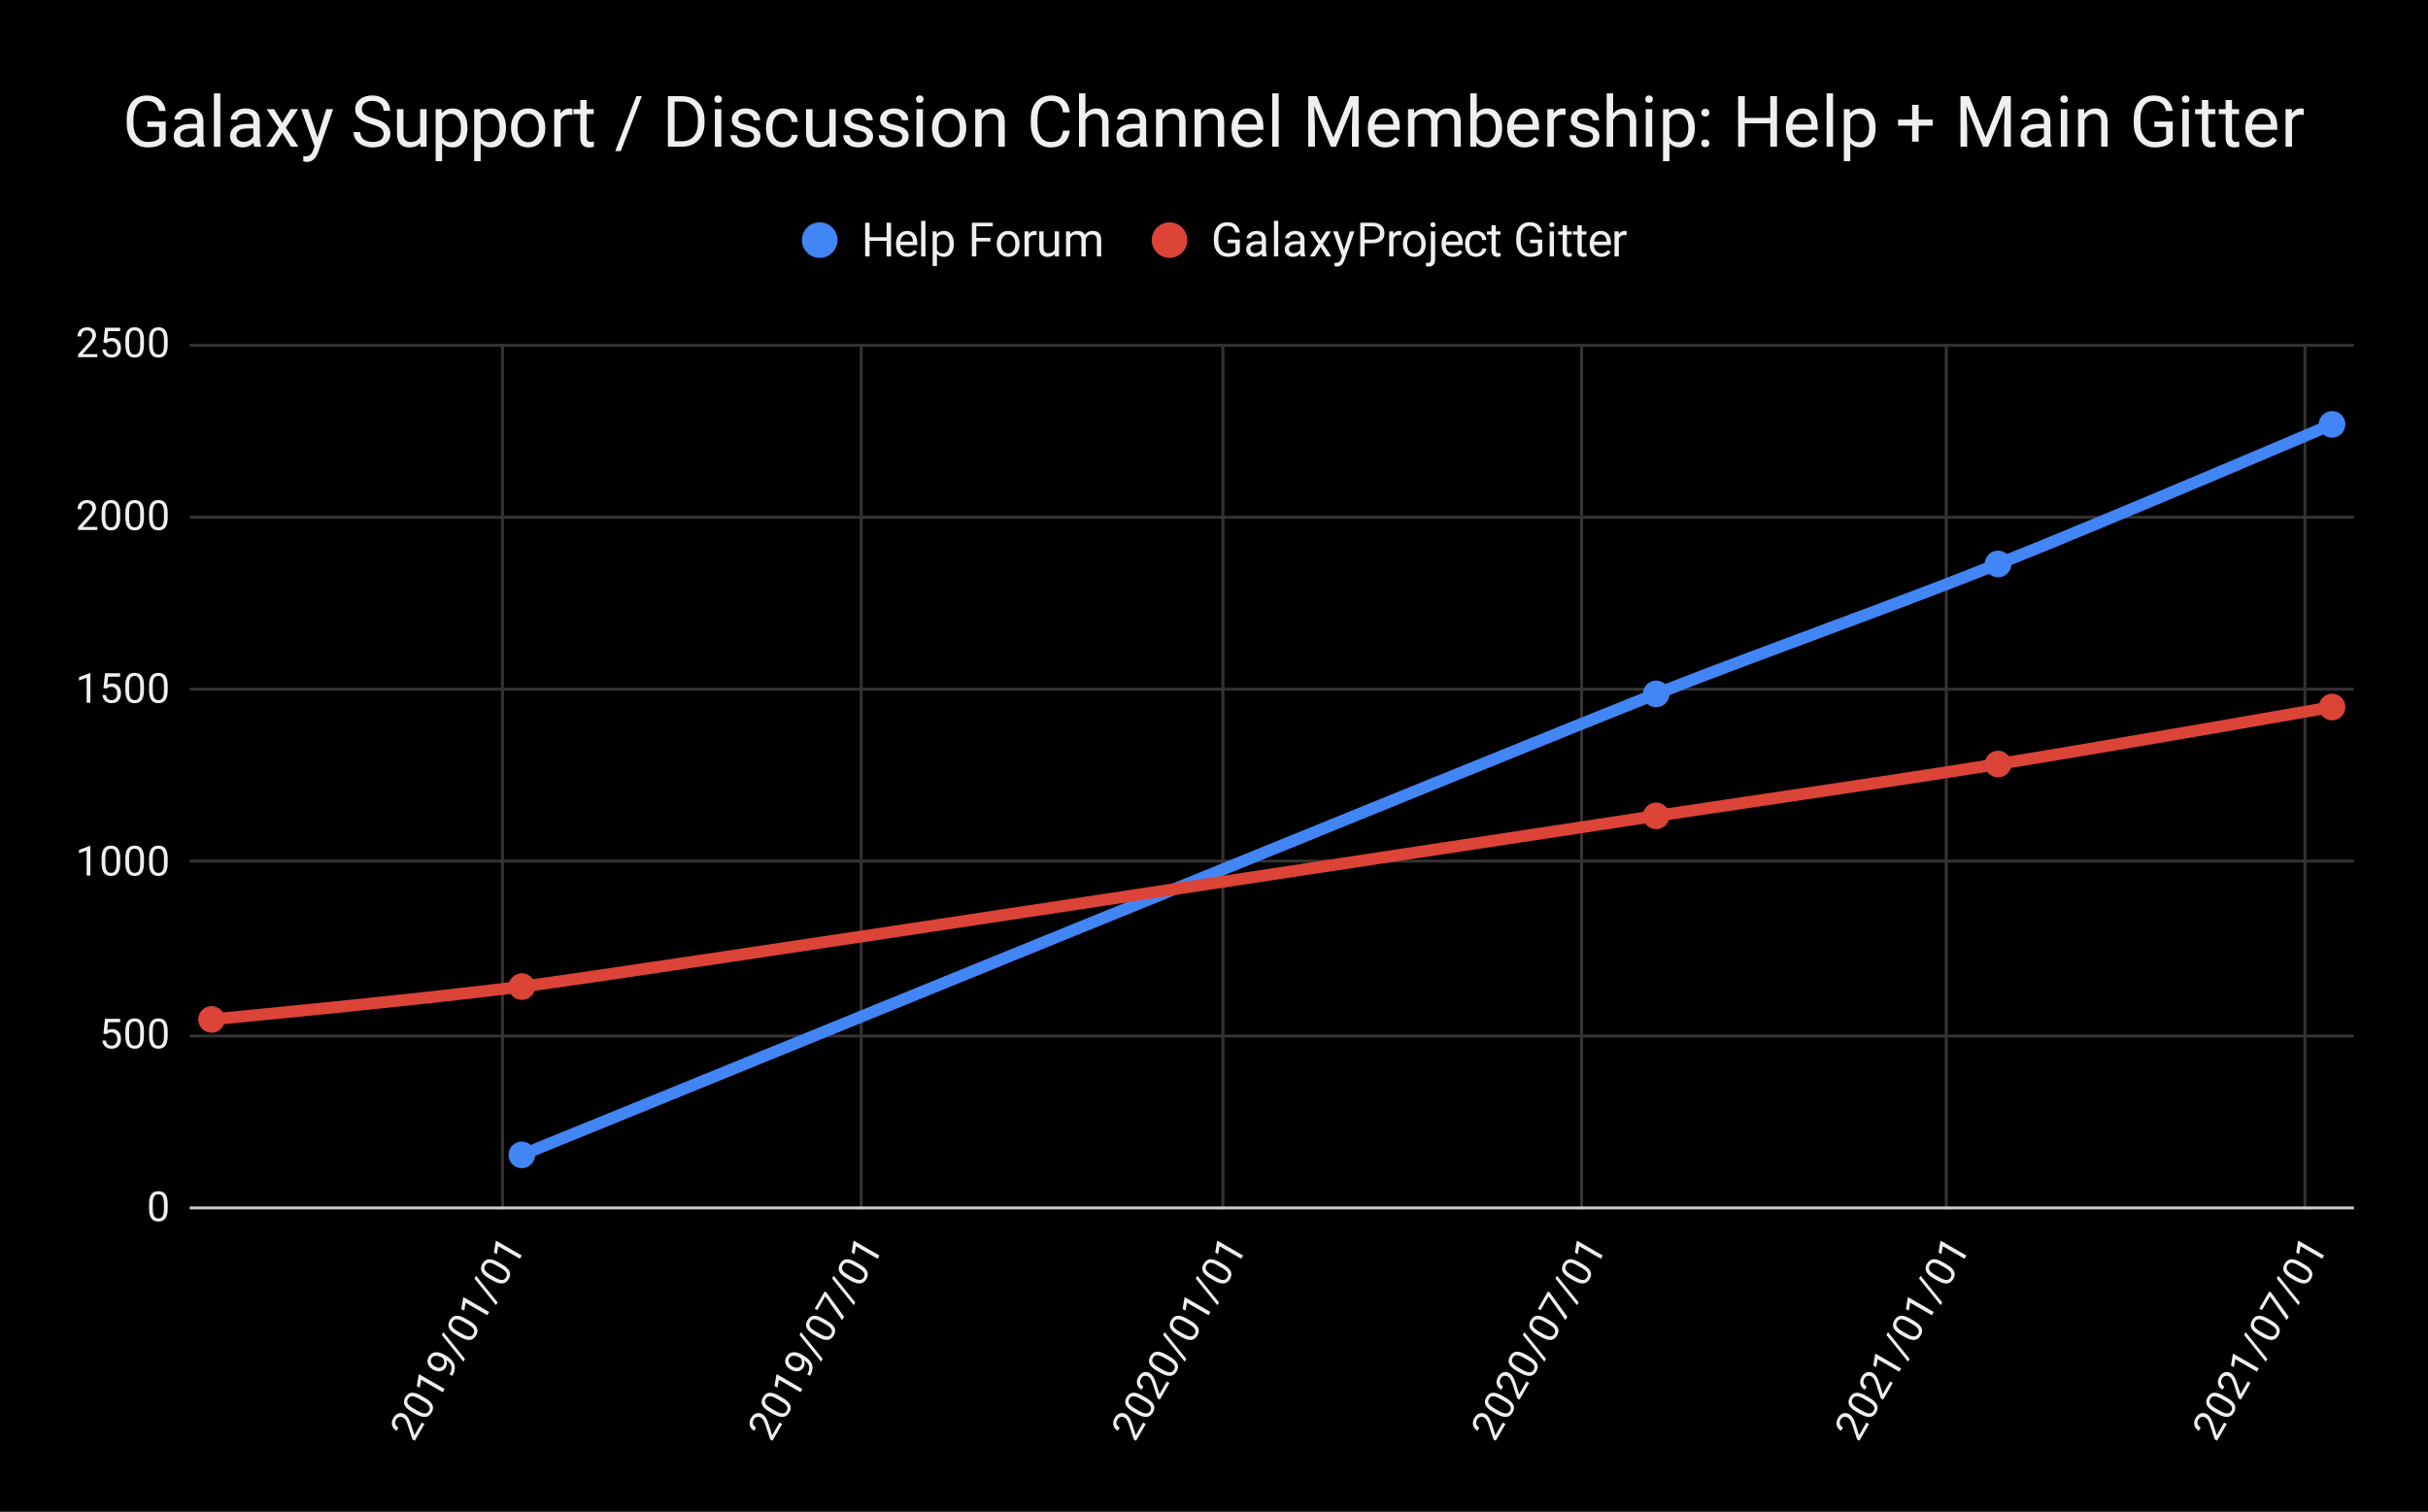 <svg version="1.1" viewBox="0.0 0.0 819.0 510.0" fill="none" stroke="none" stroke-linecap="square" stroke-miterlimit="10" width="819" height="510" xmlns:xlink="http://www.w3.org/1999/xlink" xmlns="http://www.w3.org/2000/svg"><path fill="#000000" d="M0 0L819.0 0L819.0 510.0L0 510.0L0 0Z" fill-rule="nonzero"/><path stroke="#333333" stroke-width="1.0" stroke-linecap="butt" d="M169.5 116.5L169.5 407.5" fill-rule="nonzero"/><path stroke="#333333" stroke-width="1.0" stroke-linecap="butt" d="M290.5 116.5L290.5 407.5" fill-rule="nonzero"/><path stroke="#333333" stroke-width="1.0" stroke-linecap="butt" d="M412.5 116.5L412.5 407.5" fill-rule="nonzero"/><path stroke="#333333" stroke-width="1.0" stroke-linecap="butt" d="M533.5 116.5L533.5 407.5" fill-rule="nonzero"/><path stroke="#333333" stroke-width="1.0" stroke-linecap="butt" d="M656.5 116.5L656.5 407.5" fill-rule="nonzero"/><path stroke="#333333" stroke-width="1.0" stroke-linecap="butt" d="M777.5 116.5L777.5 407.5" fill-rule="nonzero"/><path stroke="#cccccc" stroke-width="1.0" stroke-linecap="butt" d="M64.5 407.5L793.5 407.5" fill-rule="nonzero"/><path stroke="#333333" stroke-width="1.0" stroke-linecap="butt" d="M64.5 349.5L793.5 349.5" fill-rule="nonzero"/><path stroke="#333333" stroke-width="1.0" stroke-linecap="butt" d="M64.5 290.5L793.5 290.5" fill-rule="nonzero"/><path stroke="#333333" stroke-width="1.0" stroke-linecap="butt" d="M64.5 232.5L793.5 232.5" fill-rule="nonzero"/><path stroke="#333333" stroke-width="1.0" stroke-linecap="butt" d="M64.5 174.5L793.5 174.5" fill-rule="nonzero"/><path stroke="#333333" stroke-width="1.0" stroke-linecap="butt" d="M64.5 116.5L793.5 116.5" fill-rule="nonzero"/><clipPath id="id_0"><path d="M64.5 116.0L793.5 116.0L793.5 407.432L64.5 407.432L64.5 116.0Z" clip-rule="nonzero"/></clipPath><path stroke="#4285f4" stroke-width="4.0" stroke-linecap="butt" clip-path="url(#id_0)" d="M176.025 389.596C176.025 389.596 520.213 249.205 558.654 234.088C597.095 218.972 636.424 205.242 673.976 190.257C711.528 175.271 786.632 143.161 786.632 143.161" fill-rule="nonzero"/><path stroke="#db4437" stroke-width="4.0" stroke-linecap="butt" clip-path="url(#id_0)" d="M71.368 343.9C71.368 343.9 141.139 337.296 176.025 332.825C210.91 328.355 520.213 281.046 558.654 275.238C597.095 269.431 636.424 263.805 673.976 257.753C711.528 251.7 786.632 238.518 786.632 238.518" fill-rule="nonzero"/><path fill="#4285f4" clip-path="url(#id_0)" d="M180.525 389.596C180.525 392.082 178.51 394.096 176.025 394.096C173.539 394.096 171.525 392.082 171.525 389.596C171.525 387.111 173.539 385.096 176.025 385.096C178.51 385.096 180.525 387.111 180.525 389.596Z" fill-rule="nonzero"/><path fill="#4285f4" clip-path="url(#id_0)" d="M563.154 234.088C563.154 236.574 561.139 238.588 558.654 238.588C556.169 238.588 554.154 236.574 554.154 234.088C554.154 231.603 556.169 229.588 558.654 229.588C561.139 229.588 563.154 231.603 563.154 234.088Z" fill-rule="nonzero"/><path fill="#4285f4" clip-path="url(#id_0)" d="M678.476 190.257C678.476 192.742 676.462 194.757 673.976 194.757C671.491 194.757 669.476 192.742 669.476 190.257C669.476 187.772 671.491 185.757 673.976 185.757C676.462 185.757 678.476 187.772 678.476 190.257Z" fill-rule="nonzero"/><path fill="#4285f4" clip-path="url(#id_0)" d="M791.132 143.161C791.132 145.647 789.117 147.661 786.632 147.661C784.147 147.661 782.132 145.647 782.132 143.161C782.132 140.676 784.147 138.661 786.632 138.661C789.117 138.661 791.132 140.676 791.132 143.161Z" fill-rule="nonzero"/><path fill="#db4437" clip-path="url(#id_0)" d="M75.868 343.9C75.868 346.385 73.853 348.4 71.368 348.4C68.883 348.4 66.868 346.385 66.868 343.9C66.868 341.415 68.883 339.4 71.368 339.4C73.853 339.4 75.868 341.415 75.868 343.9Z" fill-rule="nonzero"/><path fill="#db4437" clip-path="url(#id_0)" d="M180.525 332.825C180.525 335.311 178.51 337.325 176.025 337.325C173.539 337.325 171.525 335.311 171.525 332.825C171.525 330.34 173.539 328.325 176.025 328.325C178.51 328.325 180.525 330.34 180.525 332.825Z" fill-rule="nonzero"/><path fill="#db4437" clip-path="url(#id_0)" d="M563.154 275.238C563.154 277.724 561.139 279.738 558.654 279.738C556.169 279.738 554.154 277.724 554.154 275.238C554.154 272.753 556.169 270.738 558.654 270.738C561.139 270.738 563.154 272.753 563.154 275.238Z" fill-rule="nonzero"/><path fill="#db4437" clip-path="url(#id_0)" d="M678.476 257.753C678.476 260.238 676.462 262.253 673.976 262.253C671.491 262.253 669.476 260.238 669.476 257.753C669.476 255.267 671.491 253.253 673.976 253.253C676.462 253.253 678.476 255.267 678.476 257.753Z" fill-rule="nonzero"/><path fill="#db4437" clip-path="url(#id_0)" d="M791.132 238.518C791.132 241.003 789.117 243.018 786.632 243.018C784.147 243.018 782.132 241.003 782.132 238.518C782.132 236.033 784.147 234.018 786.632 234.018C789.117 234.018 791.132 236.033 791.132 238.518Z" fill-rule="nonzero"/><path fill="#efefef" d="M56.562 407.682Q56.562 409.901 55.797 410.995Q55.047 412.073 53.438 412.073Q51.844 412.073 51.078 411.026Q50.312 409.963 50.281 407.854L50.281 406.166Q50.281 403.979 51.031 402.916Q51.797 401.838 53.422 401.838Q55.031 401.838 55.781 402.87Q56.547 403.901 56.562 406.041L56.562 407.682ZM55.297 405.963Q55.297 404.354 54.844 403.62Q54.406 402.885 53.422 402.885Q52.453 402.885 52.0 403.62Q51.562 404.338 51.547 405.854L51.547 407.885Q51.547 409.495 52.016 410.276Q52.484 411.041 53.438 411.041Q54.375 411.041 54.828 410.323Q55.281 409.588 55.297 408.026L55.297 405.963Z" fill-rule="nonzero"/><path fill="#efefef" d="M34.906 348.661L35.422 343.693L40.516 343.693L40.516 344.864L36.484 344.864L36.188 347.568Q36.922 347.146 37.844 347.146Q39.203 347.146 40.0 348.052Q40.812 348.943 40.812 350.474Q40.812 352.005 39.969 352.896Q39.141 353.786 37.656 353.786Q36.344 353.786 35.5 353.052Q34.672 352.318 34.547 351.021L35.75 351.021Q35.859 351.88 36.344 352.318Q36.844 352.755 37.656 352.755Q38.531 352.755 39.031 352.161Q39.547 351.552 39.547 350.489Q39.547 349.489 39.0 348.896Q38.453 348.286 37.547 348.286Q36.734 348.286 36.25 348.646L35.922 348.911L34.906 348.661ZM48.562 349.396Q48.562 351.614 47.797 352.708Q47.047 353.786 45.438 353.786Q43.844 353.786 43.078 352.739Q42.312 351.677 42.281 349.568L42.281 347.88Q42.281 345.693 43.031 344.63Q43.797 343.552 45.422 343.552Q47.031 343.552 47.781 344.583Q48.547 345.614 48.562 347.755L48.562 349.396ZM47.297 347.677Q47.297 346.068 46.844 345.333Q46.406 344.599 45.422 344.599Q44.453 344.599 44.0 345.333Q43.562 346.052 43.547 347.568L43.547 349.599Q43.547 351.208 44.016 351.989Q44.484 352.755 45.438 352.755Q46.375 352.755 46.828 352.036Q47.281 351.302 47.297 349.739L47.297 347.677ZM56.562 349.396Q56.562 351.614 55.797 352.708Q55.047 353.786 53.438 353.786Q51.844 353.786 51.078 352.739Q50.312 351.677 50.281 349.568L50.281 347.88Q50.281 345.693 51.031 344.63Q51.797 343.552 53.422 343.552Q55.031 343.552 55.781 344.583Q56.547 345.614 56.562 347.755L56.562 349.396ZM55.297 347.677Q55.297 346.068 54.844 345.333Q54.406 344.599 53.422 344.599Q52.453 344.599 52.0 345.333Q51.562 346.052 51.547 347.568L51.547 349.599Q51.547 351.208 52.016 351.989Q52.484 352.755 53.438 352.755Q54.375 352.755 54.828 352.036Q55.281 351.302 55.297 349.739L55.297 347.677Z" fill-rule="nonzero"/><path fill="#efefef" d="M30.484 295.359L29.219 295.359L29.219 286.937L26.656 287.859L26.656 286.719L30.281 285.359L30.484 285.359L30.484 295.359ZM40.562 291.109Q40.562 293.328 39.797 294.422Q39.047 295.5 37.438 295.5Q35.844 295.5 35.078 294.453Q34.312 293.39 34.281 291.281L34.281 289.594Q34.281 287.406 35.031 286.344Q35.797 285.265 37.422 285.265Q39.031 285.265 39.781 286.297Q40.547 287.328 40.562 289.469L40.562 291.109ZM39.297 289.39Q39.297 287.781 38.844 287.047Q38.406 286.312 37.422 286.312Q36.453 286.312 36.0 287.047Q35.562 287.765 35.547 289.281L35.547 291.312Q35.547 292.922 36.016 293.703Q36.484 294.469 37.438 294.469Q38.375 294.469 38.828 293.75Q39.281 293.015 39.297 291.453L39.297 289.39ZM48.562 291.109Q48.562 293.328 47.797 294.422Q47.047 295.5 45.438 295.5Q43.844 295.5 43.078 294.453Q42.312 293.39 42.281 291.281L42.281 289.594Q42.281 287.406 43.031 286.344Q43.797 285.265 45.422 285.265Q47.031 285.265 47.781 286.297Q48.547 287.328 48.562 289.469L48.562 291.109ZM47.297 289.39Q47.297 287.781 46.844 287.047Q46.406 286.312 45.422 286.312Q44.453 286.312 44.0 287.047Q43.562 287.765 43.547 289.281L43.547 291.312Q43.547 292.922 44.016 293.703Q44.484 294.469 45.438 294.469Q46.375 294.469 46.828 293.75Q47.281 293.015 47.297 291.453L47.297 289.39ZM56.562 291.109Q56.562 293.328 55.797 294.422Q55.047 295.5 53.438 295.5Q51.844 295.5 51.078 294.453Q50.312 293.39 50.281 291.281L50.281 289.594Q50.281 287.406 51.031 286.344Q51.797 285.265 53.422 285.265Q55.031 285.265 55.781 286.297Q56.547 287.328 56.562 289.469L56.562 291.109ZM55.297 289.39Q55.297 287.781 54.844 287.047Q54.406 286.312 53.422 286.312Q52.453 286.312 52.0 287.047Q51.562 287.765 51.547 289.281L51.547 291.312Q51.547 292.922 52.016 293.703Q52.484 294.469 53.438 294.469Q54.375 294.469 54.828 293.75Q55.281 293.015 55.297 291.453L55.297 289.39Z" fill-rule="nonzero"/><path fill="#efefef" d="M30.484 237.073L29.219 237.073L29.219 228.651L26.656 229.573L26.656 228.432L30.281 227.073L30.484 227.073L30.484 237.073ZM34.906 232.088L35.422 227.12L40.516 227.12L40.516 228.292L36.484 228.292L36.188 230.995Q36.922 230.573 37.844 230.573Q39.203 230.573 40.0 231.479Q40.812 232.37 40.812 233.901Q40.812 235.432 39.969 236.323Q39.141 237.213 37.656 237.213Q36.344 237.213 35.5 236.479Q34.672 235.745 34.547 234.448L35.75 234.448Q35.859 235.307 36.344 235.745Q36.844 236.182 37.656 236.182Q38.531 236.182 39.031 235.588Q39.547 234.979 39.547 233.917Q39.547 232.917 39.0 232.323Q38.453 231.713 37.547 231.713Q36.734 231.713 36.25 232.073L35.922 232.338L34.906 232.088ZM48.562 232.823Q48.562 235.042 47.797 236.135Q47.047 237.213 45.438 237.213Q43.844 237.213 43.078 236.167Q42.312 235.104 42.281 232.995L42.281 231.307Q42.281 229.12 43.031 228.057Q43.797 226.979 45.422 226.979Q47.031 226.979 47.781 228.01Q48.547 229.042 48.562 231.182L48.562 232.823ZM47.297 231.104Q47.297 229.495 46.844 228.76Q46.406 228.026 45.422 228.026Q44.453 228.026 44.0 228.76Q43.562 229.479 43.547 230.995L43.547 233.026Q43.547 234.635 44.016 235.417Q44.484 236.182 45.438 236.182Q46.375 236.182 46.828 235.463Q47.281 234.729 47.297 233.167L47.297 231.104ZM56.562 232.823Q56.562 235.042 55.797 236.135Q55.047 237.213 53.438 237.213Q51.844 237.213 51.078 236.167Q50.312 235.104 50.281 232.995L50.281 231.307Q50.281 229.12 51.031 228.057Q51.797 226.979 53.422 226.979Q55.031 226.979 55.781 228.01Q56.547 229.042 56.562 231.182L56.562 232.823ZM55.297 231.104Q55.297 229.495 54.844 228.76Q54.406 228.026 53.422 228.026Q52.453 228.026 52.0 228.76Q51.562 229.479 51.547 230.995L51.547 233.026Q51.547 234.635 52.016 235.417Q52.484 236.182 53.438 236.182Q54.375 236.182 54.828 235.463Q55.281 234.729 55.297 233.167L55.297 231.104Z" fill-rule="nonzero"/><path fill="#efefef" d="M32.844 178.786L26.328 178.786L26.328 177.88L29.766 174.052Q30.531 173.177 30.828 172.646Q31.125 172.099 31.125 171.505Q31.125 170.74 30.641 170.24Q30.172 169.74 29.391 169.74Q28.453 169.74 27.922 170.271Q27.406 170.802 27.406 171.771L26.141 171.771Q26.141 170.396 27.016 169.552Q27.906 168.693 29.391 168.693Q30.781 168.693 31.578 169.427Q32.391 170.146 32.391 171.365Q32.391 172.833 30.516 174.865L27.859 177.755L32.844 177.755L32.844 178.786ZM40.562 174.536Q40.562 176.755 39.797 177.849Q39.047 178.927 37.438 178.927Q35.844 178.927 35.078 177.88Q34.312 176.818 34.281 174.708L34.281 173.021Q34.281 170.833 35.031 169.771Q35.797 168.693 37.422 168.693Q39.031 168.693 39.781 169.724Q40.547 170.755 40.562 172.896L40.562 174.536ZM39.297 172.818Q39.297 171.208 38.844 170.474Q38.406 169.74 37.422 169.74Q36.453 169.74 36.0 170.474Q35.562 171.193 35.547 172.708L35.547 174.74Q35.547 176.349 36.016 177.13Q36.484 177.896 37.438 177.896Q38.375 177.896 38.828 177.177Q39.281 176.443 39.297 174.88L39.297 172.818ZM48.562 174.536Q48.562 176.755 47.797 177.849Q47.047 178.927 45.438 178.927Q43.844 178.927 43.078 177.88Q42.312 176.818 42.281 174.708L42.281 173.021Q42.281 170.833 43.031 169.771Q43.797 168.693 45.422 168.693Q47.031 168.693 47.781 169.724Q48.547 170.755 48.562 172.896L48.562 174.536ZM47.297 172.818Q47.297 171.208 46.844 170.474Q46.406 169.74 45.422 169.74Q44.453 169.74 44.0 170.474Q43.562 171.193 43.547 172.708L43.547 174.74Q43.547 176.349 44.016 177.13Q44.484 177.896 45.438 177.896Q46.375 177.896 46.828 177.177Q47.281 176.443 47.297 174.88L47.297 172.818ZM56.562 174.536Q56.562 176.755 55.797 177.849Q55.047 178.927 53.438 178.927Q51.844 178.927 51.078 177.88Q50.312 176.818 50.281 174.708L50.281 173.021Q50.281 170.833 51.031 169.771Q51.797 168.693 53.422 168.693Q55.031 168.693 55.781 169.724Q56.547 170.755 56.562 172.896L56.562 174.536ZM55.297 172.818Q55.297 171.208 54.844 170.474Q54.406 169.74 53.422 169.74Q52.453 169.74 52.0 170.474Q51.562 171.193 51.547 172.708L51.547 174.74Q51.547 176.349 52.016 177.13Q52.484 177.896 53.438 177.896Q54.375 177.896 54.828 177.177Q55.281 176.443 55.297 174.88L55.297 172.818Z" fill-rule="nonzero"/><path fill="#efefef" d="M32.844 120.5L26.328 120.5L26.328 119.594L29.766 115.766Q30.531 114.891 30.828 114.359Q31.125 113.812 31.125 113.219Q31.125 112.453 30.641 111.953Q30.172 111.453 29.391 111.453Q28.453 111.453 27.922 111.984Q27.406 112.516 27.406 113.484L26.141 113.484Q26.141 112.109 27.016 111.266Q27.906 110.406 29.391 110.406Q30.781 110.406 31.578 111.141Q32.391 111.859 32.391 113.078Q32.391 114.547 30.516 116.578L27.859 119.469L32.844 119.469L32.844 120.5ZM34.906 115.516L35.422 110.547L40.516 110.547L40.516 111.719L36.484 111.719L36.188 114.422Q36.922 114.0 37.844 114.0Q39.203 114.0 40.0 114.906Q40.812 115.797 40.812 117.328Q40.812 118.859 39.969 119.75Q39.141 120.641 37.656 120.641Q36.344 120.641 35.5 119.906Q34.672 119.172 34.547 117.875L35.75 117.875Q35.859 118.734 36.344 119.172Q36.844 119.609 37.656 119.609Q38.531 119.609 39.031 119.016Q39.547 118.406 39.547 117.344Q39.547 116.344 39.0 115.75Q38.453 115.141 37.547 115.141Q36.734 115.141 36.25 115.5L35.922 115.766L34.906 115.516ZM48.562 116.25Q48.562 118.469 47.797 119.562Q47.047 120.641 45.438 120.641Q43.844 120.641 43.078 119.594Q42.312 118.531 42.281 116.422L42.281 114.734Q42.281 112.547 43.031 111.484Q43.797 110.406 45.422 110.406Q47.031 110.406 47.781 111.438Q48.547 112.469 48.562 114.609L48.562 116.25ZM47.297 114.531Q47.297 112.922 46.844 112.188Q46.406 111.453 45.422 111.453Q44.453 111.453 44.0 112.188Q43.562 112.906 43.547 114.422L43.547 116.453Q43.547 118.062 44.016 118.844Q44.484 119.609 45.438 119.609Q46.375 119.609 46.828 118.891Q47.281 118.156 47.297 116.594L47.297 114.531ZM56.562 116.25Q56.562 118.469 55.797 119.562Q55.047 120.641 53.438 120.641Q51.844 120.641 51.078 119.594Q50.312 118.531 50.281 116.422L50.281 114.734Q50.281 112.547 51.031 111.484Q51.797 110.406 53.422 110.406Q55.031 110.406 55.781 111.438Q56.547 112.469 56.562 114.609L56.562 116.25ZM55.297 114.531Q55.297 112.922 54.844 112.188Q54.406 111.453 53.422 111.453Q52.453 111.453 52.0 112.188Q51.562 112.906 51.547 114.422L51.547 116.453Q51.547 118.062 52.016 118.844Q52.484 119.609 53.438 119.609Q54.375 119.609 54.828 118.891Q55.281 118.156 55.297 116.594L55.297 114.531Z" fill-rule="nonzero"/><path fill="#efefef" d="M143.178 480.39L139.92 486.033L139.135 485.58L137.538 480.689Q137.163 479.588 136.852 479.065Q136.527 478.535 136.012 478.238Q135.349 477.855 134.674 478.025Q134.007 478.181 133.616 478.857Q133.147 479.669 133.342 480.395Q133.544 481.107 134.383 481.591L133.75 482.687Q132.56 482 132.266 480.82Q131.967 479.619 132.71 478.334Q133.405 477.129 134.439 476.807Q135.468 476.462 136.523 477.072Q137.795 477.806 138.617 480.445L139.792 484.191L142.284 479.875L143.178 480.39ZM143.356 471.58Q145.278 472.69 145.842 473.9Q146.401 475.088 145.596 476.482Q144.799 477.862 143.51 478.002Q142.207 478.134 140.365 477.106L138.903 476.262Q137.009 475.169 136.464 473.988Q135.913 472.786 136.725 471.378Q137.53 469.985 138.798 469.851Q140.074 469.703 141.935 470.76L143.356 471.58ZM141.235 471.817Q139.841 471.012 138.979 471.038Q138.124 471.049 137.632 471.902Q137.147 472.741 137.557 473.5Q137.961 474.239 139.265 475.01L141.024 476.026Q142.418 476.83 143.329 476.815Q144.227 476.792 144.703 475.967Q145.172 475.155 144.776 474.403Q144.367 473.643 143.021 472.848L141.235 471.817ZM149.998 468.577L149.365 469.673L142.071 465.462L141.589 468.142L140.601 467.572L141.236 463.753L141.338 463.577L149.998 468.577ZM150.553 458.866Q150.763 459.439 150.739 460.074Q150.709 460.688 150.381 461.257Q149.952 462.001 149.266 462.345Q148.58 462.689 147.745 462.604Q146.897 462.511 146.098 462.05Q145.232 461.55 144.73 460.827Q144.214 460.096 144.2 459.276Q144.186 458.456 144.647 457.657Q145.389 456.372 146.772 456.196Q148.162 456.006 149.813 456.959L150.124 457.139Q152.641 458.592 153.227 460.265Q153.807 461.917 152.67 463.949L152.545 464.166L151.625 463.634L151.765 463.391Q152.519 462.022 152.257 460.914Q151.989 459.785 150.553 458.866ZM149.576 460.557Q149.897 460.003 149.824 459.347Q149.759 458.678 149.383 458.173L148.95 457.923Q147.868 457.298 146.931 457.389Q145.981 457.471 145.575 458.175Q145.153 458.906 145.45 459.673Q145.741 460.418 146.648 460.942Q147.541 461.457 148.352 461.366Q149.17 461.261 149.576 460.557ZM156.851 458.425L156.312 459.359L149.027 450.353L149.566 449.419L156.851 458.425ZM158.356 445.6Q160.278 446.709 160.842 447.919Q161.401 449.108 160.596 450.501Q159.799 451.882 158.51 452.021Q157.207 452.153 155.365 451.125L153.903 450.282Q152.009 449.188 151.464 448.007Q150.913 446.805 151.725 445.398Q152.53 444.004 153.798 443.87Q155.074 443.723 156.935 444.779L158.356 445.6ZM156.235 445.836Q154.841 445.032 153.979 445.057Q153.124 445.069 152.632 445.921Q152.147 446.76 152.557 447.52Q152.961 448.258 154.265 449.029L156.024 450.045Q157.418 450.85 158.329 450.834Q159.227 450.811 159.703 449.986Q160.172 449.174 159.776 448.422Q159.367 447.662 158.021 446.868L156.235 445.836ZM164.998 442.596L164.365 443.692L157.071 439.481L156.589 442.161L155.601 441.591L156.236 437.772L156.338 437.596L164.998 442.596ZM167.851 439.372L167.312 440.306L160.027 431.3L160.566 430.367L167.851 439.372ZM169.356 426.547Q171.278 427.657 171.842 428.866Q172.401 430.055 171.596 431.449Q170.799 432.829 169.51 432.969Q168.207 433.1 166.365 432.073L164.903 431.229Q163.009 430.135 162.464 428.955Q161.913 427.752 162.725 426.345Q163.53 424.951 164.798 424.817Q166.074 424.67 167.935 425.727L169.356 426.547ZM167.235 426.784Q165.841 425.979 164.979 426.004Q164.124 426.016 163.632 426.869Q163.147 427.708 163.557 428.467Q163.961 429.205 165.265 429.977L167.024 430.992Q168.418 431.797 169.329 431.782Q170.227 431.759 170.703 430.933Q171.172 430.121 170.776 429.37Q170.367 428.61 169.021 427.815L167.235 426.784ZM175.998 423.544L175.365 424.64L168.071 420.429L167.589 423.109L166.601 422.539L167.236 418.72L167.338 418.544L175.998 423.544Z" fill-rule="nonzero"/><path fill="#efefef" d="M263.833 480.39L260.575 486.033L259.79 485.58L258.193 480.689Q257.818 479.588 257.507 479.065Q257.182 478.535 256.667 478.238Q256.004 477.855 255.329 478.025Q254.662 478.181 254.271 478.857Q253.802 479.669 253.997 480.395Q254.199 481.107 255.038 481.591L254.405 482.687Q253.214 482 252.921 480.82Q252.622 479.619 253.364 478.334Q254.06 477.129 255.094 476.807Q256.123 476.462 257.178 477.072Q258.45 477.806 259.272 480.445L260.447 484.191L262.939 479.874L263.833 480.39ZM264.011 471.58Q265.933 472.69 266.497 473.9Q267.056 475.088 266.251 476.482Q265.454 477.862 264.165 478.002Q262.862 478.134 261.019 477.106L259.558 476.262Q257.664 475.169 257.118 473.988Q256.568 472.786 257.38 471.378Q258.185 469.985 259.453 469.851Q260.729 469.703 262.59 470.76L264.011 471.58ZM261.89 471.817Q260.496 471.012 259.634 471.038Q258.779 471.049 258.287 471.902Q257.802 472.741 258.212 473.5Q258.615 474.239 259.92 475.01L261.679 476.026Q263.073 476.83 263.984 476.815Q264.882 476.792 265.358 475.966Q265.827 475.155 265.431 474.403Q265.022 473.643 263.676 472.848L261.89 471.817ZM270.653 468.577L270.02 469.673L262.726 465.462L262.244 468.142L261.256 467.572L261.891 463.753L261.993 463.577L270.653 468.577ZM271.208 458.866Q271.418 459.439 271.394 460.074Q271.364 460.688 271.036 461.257Q270.606 462.001 269.921 462.345Q269.235 462.689 268.4 462.604Q267.552 462.511 266.753 462.05Q265.887 461.55 265.385 460.826Q264.869 460.095 264.855 459.276Q264.841 458.456 265.302 457.657Q266.044 456.372 267.427 456.196Q268.817 456.006 270.468 456.959L270.779 457.139Q273.296 458.592 273.882 460.265Q274.462 461.917 273.325 463.949L273.2 464.166L272.28 463.634L272.42 463.391Q273.174 462.022 272.912 460.914Q272.644 459.785 271.208 458.866ZM270.231 460.557Q270.551 460.003 270.479 459.347Q270.414 458.678 270.038 458.173L269.605 457.923Q268.523 457.298 267.586 457.388Q266.636 457.471 266.23 458.175Q265.808 458.906 266.105 459.673Q266.396 460.418 267.303 460.942Q268.196 461.457 269.007 461.366Q269.825 461.261 270.231 460.557ZM277.506 458.425L276.967 459.359L269.682 450.353L270.221 449.419L277.506 458.425ZM279.011 445.6Q280.933 446.709 281.497 447.919Q282.056 449.108 281.251 450.501Q280.454 451.882 279.165 452.021Q277.862 452.153 276.019 451.125L274.558 450.282Q272.664 449.188 272.118 448.007Q271.568 446.805 272.38 445.398Q273.185 444.004 274.453 443.87Q275.729 443.723 277.59 444.779L279.011 445.6ZM276.89 445.836Q275.496 445.032 274.634 445.057Q273.779 445.069 273.287 445.921Q272.802 446.76 273.212 447.52Q273.615 448.258 274.92 449.029L276.679 450.045Q278.073 450.85 278.984 450.834Q279.882 450.811 280.358 449.986Q280.827 449.174 280.431 448.422Q280.022 447.662 278.676 446.868L276.89 445.836ZM278.775 436.009L284.723 444.206L284.067 445.343L278.387 437.337L275.7 441.992L274.807 441.476L278.166 435.658L278.775 436.009ZM288.506 439.372L287.967 440.306L280.682 431.3L281.221 430.367L288.506 439.372ZM290.011 426.547Q291.933 427.657 292.497 428.866Q293.056 430.055 292.251 431.449Q291.454 432.829 290.165 432.969Q288.862 433.1 287.019 432.073L285.558 431.229Q283.664 430.135 283.118 428.955Q282.568 427.752 283.38 426.345Q284.185 424.951 285.453 424.817Q286.729 424.67 288.59 425.727L290.011 426.547ZM287.89 426.784Q286.496 425.979 285.634 426.004Q284.779 426.016 284.287 426.869Q283.802 427.708 284.212 428.467Q284.615 429.205 285.92 429.977L287.679 430.992Q289.073 431.797 289.984 431.782Q290.882 431.759 291.358 430.933Q291.827 430.121 291.431 429.369Q291.022 428.61 289.676 427.815L287.89 426.784ZM296.653 423.544L296.02 424.64L288.726 420.429L288.244 423.109L287.256 422.539L287.891 418.72L287.993 418.544L296.653 423.544Z" fill-rule="nonzero"/><path fill="#efefef" d="M386.487 480.39L383.229 486.033L382.445 485.58L380.848 480.689Q380.473 479.588 380.161 479.065Q379.836 478.535 379.322 478.238Q378.659 477.855 377.984 478.025Q377.316 478.181 376.926 478.857Q376.457 479.669 376.652 480.395Q376.854 481.107 377.693 481.591L377.06 482.687Q375.869 482 375.576 480.82Q375.277 479.619 376.019 478.334Q376.715 477.129 377.749 476.807Q378.778 476.462 379.833 477.072Q381.105 477.806 381.927 480.445L383.102 484.191L385.594 479.875L386.487 480.39ZM386.666 471.58Q388.587 472.69 389.152 473.9Q389.711 475.088 388.906 476.482Q388.109 477.862 386.82 478.002Q385.517 478.134 383.674 477.106L382.213 476.262Q380.318 475.169 379.773 473.988Q379.222 472.786 380.035 471.378Q380.84 469.985 382.108 469.851Q383.384 469.703 385.245 470.76L386.666 471.58ZM384.545 471.817Q383.151 471.012 382.288 471.038Q381.434 471.049 380.941 471.902Q380.457 472.741 380.867 473.5Q381.27 474.239 382.575 475.01L384.334 476.026Q385.728 476.83 386.639 476.815Q387.536 476.792 388.013 475.967Q388.482 475.155 388.086 474.403Q387.676 473.643 386.331 472.848L384.545 471.817ZM394.487 466.534L391.229 472.176L390.445 471.723L388.848 466.832Q388.473 465.732 388.161 465.209Q387.836 464.678 387.322 464.382Q386.659 463.999 385.984 464.168Q385.316 464.324 384.926 465.001Q384.457 465.813 384.652 466.538Q384.854 467.251 385.693 467.735L385.06 468.831Q383.869 468.144 383.576 466.964Q383.277 465.763 384.019 464.477Q384.715 463.273 385.749 462.95Q386.778 462.606 387.833 463.215Q389.105 463.95 389.927 466.589L391.102 470.335L393.594 466.018L394.487 466.534ZM394.666 457.724Q396.587 458.833 397.152 460.043Q397.711 461.232 396.906 462.626Q396.109 464.006 394.82 464.146Q393.517 464.277 391.674 463.25L390.213 462.406Q388.318 461.312 387.773 460.131Q387.222 458.929 388.035 457.522Q388.84 456.128 390.108 455.994Q391.384 455.847 393.245 456.904L394.666 457.724ZM392.545 457.961Q391.151 457.156 390.288 457.181Q389.434 457.193 388.941 458.046Q388.457 458.885 388.867 459.644Q389.27 460.382 390.575 461.154L392.334 462.169Q393.728 462.974 394.639 462.959Q395.536 462.936 396.013 462.11Q396.482 461.298 396.086 460.546Q395.676 459.787 394.331 458.992L392.545 457.961ZM400.161 458.425L399.622 459.359L392.336 450.353L392.875 449.419L400.161 458.425ZM401.666 445.6Q403.587 446.709 404.152 447.919Q404.711 449.108 403.906 450.501Q403.109 451.882 401.82 452.021Q400.517 452.153 398.674 451.125L397.213 450.282Q395.318 449.188 394.773 448.007Q394.222 446.805 395.035 445.398Q395.84 444.004 397.108 443.87Q398.384 443.723 400.245 444.779L401.666 445.6ZM399.545 445.836Q398.151 445.032 397.288 445.057Q396.434 445.069 395.941 445.921Q395.457 446.76 395.867 447.52Q396.27 448.258 397.575 449.029L399.334 450.045Q400.728 450.85 401.639 450.834Q402.536 450.811 403.013 449.986Q403.482 449.174 403.086 448.422Q402.676 447.662 401.331 446.868L399.545 445.836ZM408.308 442.596L407.675 443.692L400.381 439.481L399.898 442.161L398.911 441.591L399.546 437.772L399.647 437.596L408.308 442.596ZM411.161 439.372L410.622 440.306L403.336 431.3L403.875 430.367L411.161 439.372ZM412.666 426.547Q414.587 427.657 415.152 428.866Q415.711 430.055 414.906 431.449Q414.109 432.829 412.82 432.969Q411.517 433.1 409.674 432.073L408.213 431.229Q406.318 430.135 405.773 428.955Q405.222 427.752 406.035 426.345Q406.84 424.951 408.108 424.817Q409.384 424.67 411.245 425.727L412.666 426.547ZM410.545 426.784Q409.151 425.979 408.288 426.004Q407.434 426.016 406.941 426.869Q406.457 427.708 406.867 428.467Q407.27 429.205 408.575 429.977L410.334 430.992Q411.728 431.797 412.639 431.782Q413.536 431.759 414.013 430.933Q414.482 430.121 414.086 429.37Q413.676 428.61 412.331 427.815L410.545 426.784ZM419.308 423.544L418.675 424.64L411.381 420.429L410.898 423.109L409.911 422.539L410.546 418.72L410.647 418.544L419.308 423.544Z" fill-rule="nonzero"/><path fill="#efefef" d="M507.809 480.39L504.551 486.033L503.766 485.58L502.17 480.689Q501.795 479.588 501.483 479.065Q501.158 478.535 500.644 478.238Q499.981 477.855 499.305 478.025Q498.638 478.181 498.247 478.857Q497.779 479.669 497.973 480.395Q498.175 481.107 499.014 481.591L498.382 482.687Q497.191 482 496.898 480.82Q496.599 479.619 497.341 478.334Q498.036 477.129 499.07 476.807Q500.099 476.462 501.155 477.072Q502.427 477.806 503.248 480.445L504.423 484.191L506.916 479.875L507.809 480.39ZM507.988 471.58Q509.909 472.69 510.473 473.9Q511.032 475.088 510.227 476.482Q509.431 477.862 508.141 478.002Q506.838 478.134 504.996 477.106L503.534 476.262Q501.64 475.169 501.095 473.988Q500.544 472.786 501.356 471.378Q502.161 469.985 503.429 469.851Q504.705 469.703 506.567 470.76L507.988 471.58ZM505.866 471.817Q504.472 471.012 503.61 471.038Q502.755 471.049 502.263 471.902Q501.779 472.741 502.188 473.5Q502.592 474.239 503.897 475.01L505.656 476.026Q507.049 476.83 507.96 476.815Q508.858 476.792 509.334 475.967Q509.803 475.155 509.407 474.403Q508.998 473.643 507.652 472.848L505.866 471.817ZM515.809 466.534L512.551 472.176L511.766 471.723L510.17 466.832Q509.795 465.732 509.483 465.209Q509.158 464.678 508.644 464.382Q507.981 463.999 507.305 464.168Q506.638 464.324 506.247 465.001Q505.779 465.813 505.973 466.538Q506.175 467.251 507.014 467.735L506.382 468.831Q505.191 468.144 504.898 466.964Q504.599 465.763 505.341 464.477Q506.036 463.273 507.07 462.95Q508.099 462.606 509.155 463.215Q510.427 463.95 511.248 466.589L512.423 470.335L514.916 466.018L515.809 466.534ZM515.988 457.724Q517.909 458.833 518.473 460.043Q519.032 461.232 518.227 462.626Q517.431 464.006 516.141 464.146Q514.838 464.277 512.996 463.25L511.534 462.406Q509.64 461.312 509.095 460.132Q508.544 458.929 509.356 457.522Q510.161 456.128 511.429 455.994Q512.705 455.847 514.567 456.904L515.988 457.724ZM513.866 457.961Q512.472 457.156 511.61 457.181Q510.755 457.193 510.263 458.046Q509.779 458.885 510.188 459.644Q510.592 460.382 511.897 461.154L513.656 462.169Q515.049 462.974 515.96 462.959Q516.858 462.936 517.334 462.11Q517.803 461.298 517.407 460.546Q516.998 459.787 515.652 458.992L513.866 457.961ZM521.483 458.425L520.944 459.359L513.658 450.353L514.197 449.419L521.483 458.425ZM522.988 445.6Q524.909 446.709 525.473 447.919Q526.032 449.108 525.227 450.501Q524.431 451.882 523.141 452.021Q521.838 452.153 519.996 451.125L518.534 450.282Q516.64 449.188 516.095 448.007Q515.544 446.805 516.356 445.398Q517.161 444.004 518.429 443.87Q519.705 443.723 521.567 444.779L522.988 445.6ZM520.866 445.836Q519.472 445.032 518.61 445.057Q517.755 445.069 517.263 445.921Q516.779 446.76 517.188 447.52Q517.592 448.258 518.897 449.029L520.656 450.045Q522.049 450.85 522.96 450.834Q523.858 450.811 524.334 449.986Q524.803 449.174 524.407 448.422Q523.998 447.662 522.652 446.868L520.866 445.836ZM522.751 436.009L528.699 444.207L528.043 445.343L522.363 437.337L519.676 441.992L518.783 441.476L522.142 435.658L522.751 436.009ZM532.483 439.372L531.944 440.306L524.658 431.3L525.197 430.367L532.483 439.372ZM533.988 426.547Q535.909 427.657 536.473 428.866Q537.032 430.055 536.227 431.449Q535.431 432.829 534.141 432.969Q532.838 433.1 530.996 432.073L529.534 431.229Q527.64 430.135 527.095 428.955Q526.544 427.752 527.356 426.345Q528.161 424.951 529.429 424.817Q530.705 424.67 532.567 425.727L533.988 426.547ZM531.866 426.784Q530.472 425.979 529.61 426.004Q528.755 426.016 528.263 426.869Q527.779 427.708 528.188 428.467Q528.592 429.205 529.897 429.977L531.656 430.992Q533.049 431.797 533.96 431.782Q534.858 431.759 535.334 430.933Q535.803 430.121 535.407 429.37Q534.998 428.61 533.652 427.815L531.866 426.784ZM540.629 423.544L539.996 424.64L532.703 420.429L532.22 423.109L531.232 422.539L531.867 418.72L531.969 418.544L540.629 423.544Z" fill-rule="nonzero"/><path fill="#efefef" d="M630.464 480.39L627.206 486.033L626.421 485.58L624.824 480.689Q624.449 479.588 624.138 479.065Q623.813 478.535 623.298 478.238Q622.635 477.855 621.96 478.025Q621.293 478.181 620.902 478.857Q620.433 479.669 620.628 480.395Q620.83 481.107 621.669 481.591L621.036 482.687Q619.845 482 619.552 480.82Q619.253 479.619 619.996 478.334Q620.691 477.129 621.725 476.807Q622.754 476.462 623.809 477.072Q625.081 477.806 625.903 480.445L627.078 484.191L629.57 479.874L630.464 480.39ZM630.642 471.58Q632.564 472.69 633.128 473.9Q633.687 475.088 632.882 476.482Q632.085 477.862 630.796 478.002Q629.493 478.134 627.65 477.106L626.189 476.262Q624.295 475.169 623.75 473.988Q623.199 472.786 624.011 471.378Q624.816 469.985 626.084 469.851Q627.36 469.703 629.221 470.76L630.642 471.58ZM628.521 471.817Q627.127 471.012 626.265 471.038Q625.41 471.049 624.918 471.902Q624.433 472.741 624.843 473.5Q625.246 474.239 626.551 475.01L628.31 476.026Q629.704 476.83 630.615 476.815Q631.513 476.792 631.989 475.966Q632.458 475.155 632.062 474.403Q631.653 473.643 630.307 472.848L628.521 471.817ZM638.464 466.534L635.206 472.176L634.421 471.723L632.824 466.832Q632.449 465.732 632.138 465.209Q631.813 464.678 631.298 464.382Q630.635 463.999 629.96 464.168Q629.293 464.324 628.902 465.001Q628.433 465.813 628.628 466.538Q628.83 467.251 629.669 467.735L629.036 468.831Q627.845 468.143 627.552 466.964Q627.253 465.763 627.996 464.477Q628.691 463.273 629.725 462.95Q630.754 462.606 631.809 463.215Q633.081 463.95 633.903 466.589L635.078 470.335L637.57 466.018L638.464 466.534ZM641.284 461.649L640.651 462.745L633.357 458.534L632.875 461.214L631.887 460.644L632.522 456.825L632.624 456.649L641.284 461.649ZM644.137 458.425L643.598 459.359L636.313 450.353L636.852 449.419L644.137 458.425ZM645.642 445.6Q647.564 446.709 648.128 447.919Q648.687 449.108 647.882 450.501Q647.085 451.882 645.796 452.021Q644.493 452.153 642.65 451.125L641.189 450.282Q639.295 449.188 638.75 448.007Q638.199 446.805 639.011 445.398Q639.816 444.004 641.084 443.87Q642.36 443.723 644.221 444.779L645.642 445.6ZM643.521 445.836Q642.127 445.032 641.265 445.057Q640.41 445.069 639.918 445.921Q639.433 446.76 639.843 447.52Q640.246 448.258 641.551 449.029L643.31 450.045Q644.704 450.85 645.615 450.834Q646.513 450.811 646.989 449.986Q647.458 449.174 647.062 448.422Q646.653 447.662 645.307 446.868L643.521 445.836ZM652.284 442.596L651.651 443.692L644.357 439.481L643.875 442.161L642.887 441.591L643.522 437.772L643.624 437.596L652.284 442.596ZM655.137 439.372L654.598 440.306L647.313 431.3L647.852 430.367L655.137 439.372ZM656.642 426.547Q658.564 427.657 659.128 428.866Q659.687 430.055 658.882 431.449Q658.085 432.829 656.796 432.969Q655.493 433.1 653.65 432.073L652.189 431.229Q650.295 430.135 649.75 428.955Q649.199 427.752 650.011 426.345Q650.816 424.951 652.084 424.817Q653.36 424.67 655.221 425.727L656.642 426.547ZM654.521 426.784Q653.127 425.979 652.265 426.004Q651.41 426.016 650.918 426.869Q650.433 427.708 650.843 428.467Q651.246 429.205 652.551 429.977L654.31 430.992Q655.704 431.797 656.615 431.782Q657.513 431.759 657.989 430.933Q658.458 430.121 658.062 429.369Q657.653 428.61 656.307 427.815L654.521 426.784ZM663.284 423.544L662.651 424.64L655.357 420.429L654.875 423.109L653.887 422.539L654.522 418.72L654.624 418.544L663.284 423.544Z" fill-rule="nonzero"/><path fill="#efefef" d="M751.118 480.39L747.861 486.033L747.076 485.58L745.479 480.689Q745.104 479.588 744.793 479.065Q744.467 478.535 743.953 478.238Q743.29 477.855 742.615 478.025Q741.948 478.181 741.557 478.857Q741.088 479.669 741.283 480.395Q741.485 481.107 742.324 481.591L741.691 482.687Q740.5 482 740.207 480.82Q739.908 479.619 740.65 478.334Q741.346 477.129 742.38 476.807Q743.409 476.462 744.464 477.072Q745.736 477.806 746.558 480.445L747.733 484.191L750.225 479.875L751.118 480.39ZM751.297 471.58Q753.219 472.69 753.783 473.9Q754.342 475.088 753.537 476.482Q752.74 477.862 751.451 478.002Q750.148 478.134 748.305 477.106L746.844 476.262Q744.95 475.169 744.404 473.988Q743.854 472.786 744.666 471.378Q745.471 469.985 746.739 469.851Q748.015 469.703 749.876 470.76L751.297 471.58ZM749.176 471.817Q747.782 471.012 746.92 471.038Q746.065 471.049 745.573 471.902Q745.088 472.741 745.498 473.5Q745.901 474.239 747.206 475.01L748.965 476.026Q750.359 476.83 751.27 476.815Q752.168 476.792 752.644 475.967Q753.113 475.155 752.717 474.403Q752.307 473.643 750.962 472.848L749.176 471.817ZM759.118 466.534L755.861 472.176L755.076 471.723L753.479 466.832Q753.104 465.732 752.793 465.209Q752.467 464.678 751.953 464.382Q751.29 463.999 750.615 464.168Q749.948 464.324 749.557 465.001Q749.088 465.813 749.283 466.538Q749.485 467.251 750.324 467.735L749.691 468.831Q748.5 468.144 748.207 466.964Q747.908 465.763 748.65 464.477Q749.346 463.273 750.38 462.95Q751.409 462.606 752.464 463.215Q753.736 463.95 754.558 466.589L755.733 470.335L758.225 466.018L759.118 466.534ZM761.939 461.649L761.306 462.745L754.012 458.534L753.53 461.214L752.542 460.644L753.177 456.825L753.279 456.649L761.939 461.649ZM764.792 458.425L764.253 459.359L756.967 450.353L757.507 449.419L764.792 458.425ZM766.297 445.6Q768.219 446.709 768.783 447.919Q769.342 449.108 768.537 450.501Q767.74 451.882 766.451 452.021Q765.148 452.153 763.305 451.125L761.844 450.282Q759.95 449.188 759.404 448.007Q758.854 446.805 759.666 445.398Q760.471 444.004 761.739 443.87Q763.015 443.723 764.876 444.779L766.297 445.6ZM764.176 445.836Q762.782 445.032 761.92 445.057Q761.065 445.069 760.573 445.921Q760.088 446.76 760.498 447.52Q760.901 448.258 762.206 449.029L763.965 450.045Q765.359 450.85 766.27 450.834Q767.168 450.811 767.644 449.986Q768.113 449.174 767.717 448.422Q767.307 447.662 765.962 446.868L764.176 445.836ZM766.061 436.009L772.009 444.207L771.353 445.343L765.673 437.337L762.986 441.992L762.092 441.476L765.452 435.658L766.061 436.009ZM775.792 439.372L775.253 440.306L767.967 431.3L768.507 430.367L775.792 439.372ZM777.297 426.547Q779.219 427.657 779.783 428.866Q780.342 430.055 779.537 431.449Q778.74 432.829 777.451 432.969Q776.148 433.1 774.305 432.073L772.844 431.229Q770.95 430.135 770.404 428.955Q769.854 427.752 770.666 426.345Q771.471 424.951 772.739 424.817Q774.015 424.67 775.876 425.727L777.297 426.547ZM775.176 426.784Q773.782 425.979 772.92 426.004Q772.065 426.016 771.573 426.869Q771.088 427.708 771.498 428.467Q771.901 429.205 773.206 429.977L774.965 430.992Q776.359 431.797 777.27 431.782Q778.168 431.759 778.644 430.933Q779.113 430.121 778.717 429.37Q778.307 428.61 776.962 427.815L775.176 426.784ZM783.939 423.544L783.306 424.64L776.012 420.429L775.53 423.109L774.542 422.539L775.177 418.72L775.279 418.544L783.939 423.544Z" fill-rule="nonzero"/><path fill="#4285f4" d="M282.5 81.0C282.5 84.314 279.814 87.0 276.5 87.0C273.186 87.0 270.5 84.314 270.5 81.0C270.5 77.686 273.186 75.0 276.5 75.0C279.814 75.0 282.5 77.686 282.5 81.0Z" fill-rule="nonzero"/><path fill="#efefef" d="M300.562 86.5L299.062 86.5L299.062 81.234L293.328 81.234L293.328 86.5L291.828 86.5L291.828 75.125L293.328 75.125L293.328 80.016L299.062 80.016L299.062 75.125L300.562 75.125L300.562 86.5ZM306.109 86.656Q304.391 86.656 303.312 85.531Q302.234 84.391 302.234 82.5L302.234 82.234Q302.234 80.984 302.703 80.0Q303.188 79.0 304.047 78.453Q304.922 77.891 305.922 77.891Q307.578 77.891 308.484 78.984Q309.406 80.062 309.406 82.078L309.406 82.688L303.672 82.688Q303.703 83.938 304.406 84.703Q305.109 85.469 306.188 85.469Q306.953 85.469 307.484 85.156Q308.016 84.844 308.406 84.328L309.297 85.016Q308.234 86.656 306.109 86.656ZM305.922 79.078Q305.047 79.078 304.453 79.719Q303.859 80.344 303.719 81.5L307.953 81.5L307.953 81.391Q307.891 80.281 307.359 79.688Q306.828 79.078 305.922 79.078ZM312.172 86.5L310.719 86.5L310.719 74.5L312.172 74.5L312.172 86.5ZM321.734 82.359Q321.734 84.297 320.844 85.484Q319.969 86.656 318.469 86.656Q316.922 86.656 316.047 85.672L316.047 89.75L314.594 89.75L314.594 78.047L315.922 78.047L315.984 78.984Q316.875 77.891 318.438 77.891Q319.969 77.891 320.844 79.047Q321.734 80.188 321.734 82.234L321.734 82.359ZM320.297 82.203Q320.297 80.766 319.688 79.938Q319.078 79.109 318.016 79.109Q316.703 79.109 316.047 80.281L316.047 84.312Q316.688 85.469 318.031 85.469Q319.062 85.469 319.672 84.656Q320.297 83.828 320.297 82.203ZM334.094 81.469L329.328 81.469L329.328 86.5L327.828 86.5L327.828 75.125L334.875 75.125L334.875 76.359L329.328 76.359L329.328 80.25L334.094 80.25L334.094 81.469ZM336.219 82.188Q336.219 80.953 336.703 79.969Q337.188 78.969 338.062 78.438Q338.938 77.891 340.047 77.891Q341.781 77.891 342.844 79.094Q343.906 80.281 343.906 82.266L343.906 82.359Q343.906 83.594 343.438 84.578Q342.969 85.562 342.078 86.109Q341.203 86.656 340.062 86.656Q338.344 86.656 337.281 85.469Q336.219 84.266 336.219 82.297L336.219 82.188ZM337.672 82.359Q337.672 83.766 338.312 84.625Q338.969 85.469 340.062 85.469Q341.172 85.469 341.812 84.609Q342.469 83.75 342.469 82.188Q342.469 80.797 341.797 79.938Q341.141 79.078 340.047 79.078Q338.984 79.078 338.328 79.938Q337.672 80.781 337.672 82.359ZM349.688 79.344Q349.359 79.281 348.969 79.281Q347.547 79.281 347.047 80.5L347.047 86.5L345.594 86.5L345.594 78.047L347.0 78.047L347.031 79.016Q347.734 77.891 349.047 77.891Q349.469 77.891 349.688 78.0L349.688 79.344ZM355.812 85.656Q354.969 86.656 353.344 86.656Q351.984 86.656 351.281 85.875Q350.578 85.078 350.562 83.547L350.562 78.047L352.016 78.047L352.016 83.5Q352.016 85.422 353.578 85.422Q355.234 85.422 355.781 84.188L355.781 78.047L357.219 78.047L357.219 86.5L355.844 86.5L355.812 85.656ZM360.953 78.047L361.0 78.984Q361.922 77.891 363.5 77.891Q365.281 77.891 365.922 79.25Q366.344 78.641 367.016 78.266Q367.688 77.891 368.609 77.891Q371.391 77.891 371.438 80.828L371.438 86.5L370.0 86.5L370.0 80.922Q370.0 80.016 369.578 79.562Q369.172 79.109 368.188 79.109Q367.391 79.109 366.859 79.594Q366.328 80.078 366.234 80.891L366.234 86.5L364.781 86.5L364.781 80.953Q364.781 79.109 362.984 79.109Q361.562 79.109 361.031 80.328L361.031 86.5L359.594 86.5L359.594 78.047L360.953 78.047Z" fill-rule="nonzero"/><path fill="#db4437" d="M400.5 81.0C400.5 84.314 397.814 87.0 394.5 87.0C391.186 87.0 388.5 84.314 388.5 81.0C388.5 77.686 391.186 75.0 394.5 75.0C397.814 75.0 400.5 77.686 400.5 81.0Z" fill-rule="nonzero"/><path fill="#efefef" d="M418.219 85.0Q417.641 85.828 416.609 86.25Q415.578 86.656 414.203 86.656Q412.812 86.656 411.734 86.0Q410.656 85.344 410.062 84.141Q409.469 82.938 409.453 81.359L409.453 80.359Q409.453 77.797 410.656 76.391Q411.859 74.969 414.031 74.969Q415.812 74.969 416.891 75.875Q417.984 76.781 418.219 78.453L416.719 78.453Q416.297 76.203 414.031 76.203Q412.531 76.203 411.75 77.266Q410.969 78.312 410.969 80.328L410.969 81.25Q410.969 83.172 411.844 84.297Q412.719 85.422 414.203 85.422Q415.047 85.422 415.672 85.234Q416.312 85.047 416.734 84.609L416.734 82.047L414.094 82.047L414.094 80.828L418.219 80.828L418.219 85.0ZM425.812 86.5Q425.688 86.25 425.609 85.609Q424.609 86.656 423.203 86.656Q421.953 86.656 421.156 85.953Q420.359 85.234 420.359 84.156Q420.359 82.828 421.359 82.109Q422.359 81.375 424.188 81.375L425.594 81.375L425.594 80.703Q425.594 79.953 425.141 79.5Q424.688 79.047 423.797 79.047Q423.031 79.047 422.5 79.438Q421.984 79.828 421.984 80.391L420.531 80.391Q420.531 79.75 420.969 79.172Q421.422 78.578 422.188 78.234Q422.969 77.891 423.891 77.891Q425.344 77.891 426.172 78.625Q427.0 79.344 427.031 80.625L427.031 84.516Q427.031 85.688 427.328 86.375L427.328 86.5L425.812 86.5ZM423.422 85.391Q424.094 85.391 424.703 85.047Q425.312 84.688 425.594 84.125L425.594 82.391L424.453 82.391Q421.797 82.391 421.797 83.953Q421.797 84.625 422.25 85.016Q422.703 85.391 423.422 85.391ZM431.172 86.5L429.719 86.5L429.719 74.5L431.172 74.5L431.172 86.5ZM438.812 86.5Q438.688 86.25 438.609 85.609Q437.609 86.656 436.203 86.656Q434.953 86.656 434.156 85.953Q433.359 85.234 433.359 84.156Q433.359 82.828 434.359 82.109Q435.359 81.375 437.188 81.375L438.594 81.375L438.594 80.703Q438.594 79.953 438.141 79.5Q437.688 79.047 436.797 79.047Q436.031 79.047 435.5 79.438Q434.984 79.828 434.984 80.391L433.531 80.391Q433.531 79.75 433.969 79.172Q434.422 78.578 435.188 78.234Q435.969 77.891 436.891 77.891Q438.344 77.891 439.172 78.625Q440.0 79.344 440.031 80.625L440.031 84.516Q440.031 85.688 440.328 86.375L440.328 86.5L438.812 86.5ZM436.422 85.391Q437.094 85.391 437.703 85.047Q438.312 84.688 438.594 84.125L438.594 82.391L437.453 82.391Q434.797 82.391 434.797 83.953Q434.797 84.625 435.25 85.016Q435.703 85.391 436.422 85.391ZM445.438 81.125L447.312 78.047L449.0 78.047L446.234 82.219L449.078 86.5L447.406 86.5L445.453 83.328L443.5 86.5L441.828 86.5L444.672 82.219L441.906 78.047L443.578 78.047L445.438 81.125ZM453.359 84.375L455.328 78.047L456.875 78.047L453.484 87.812Q452.688 89.922 450.969 89.922L450.703 89.891L450.156 89.797L450.156 88.625L450.547 88.656Q451.281 88.656 451.688 88.359Q452.109 88.062 452.375 87.266L452.688 86.406L449.672 78.047L451.25 78.047L453.359 84.375ZM460.328 82.047L460.328 86.5L458.828 86.5L458.828 75.125L463.016 75.125Q464.891 75.125 465.938 76.078Q467.0 77.031 467.0 78.594Q467.0 80.25 465.969 81.156Q464.938 82.047 463.0 82.047L460.328 82.047ZM460.328 80.812L463.016 80.812Q464.219 80.812 464.859 80.25Q465.5 79.688 465.5 78.609Q465.5 77.594 464.859 76.984Q464.219 76.375 463.109 76.359L460.328 76.359L460.328 80.812ZM472.688 79.344Q472.359 79.281 471.969 79.281Q470.547 79.281 470.047 80.5L470.047 86.5L468.594 86.5L468.594 78.047L470.0 78.047L470.031 79.016Q470.734 77.891 472.047 77.891Q472.469 77.891 472.688 78.0L472.688 79.344ZM473.219 82.188Q473.219 80.953 473.703 79.969Q474.188 78.969 475.062 78.438Q475.938 77.891 477.047 77.891Q478.781 77.891 479.844 79.094Q480.906 80.281 480.906 82.266L480.906 82.359Q480.906 83.594 480.438 84.578Q479.969 85.562 479.078 86.109Q478.203 86.656 477.062 86.656Q475.344 86.656 474.281 85.469Q473.219 84.266 473.219 82.297L473.219 82.188ZM474.672 82.359Q474.672 83.766 475.312 84.625Q475.969 85.469 477.062 85.469Q478.172 85.469 478.812 84.609Q479.469 83.75 479.469 82.188Q479.469 80.797 478.797 79.938Q478.141 79.078 477.047 79.078Q475.984 79.078 475.328 79.938Q474.672 80.781 474.672 82.359ZM484.094 78.047L484.094 87.484Q484.094 89.922 481.875 89.922Q481.391 89.922 480.984 89.781L480.984 88.625Q481.234 88.688 481.656 88.688Q482.141 88.688 482.391 88.422Q482.641 88.156 482.641 87.516L482.641 78.047L484.094 78.047ZM482.5 75.797Q482.5 75.453 482.703 75.219Q482.922 74.969 483.344 74.969Q483.766 74.969 483.984 75.219Q484.203 75.453 484.203 75.812Q484.203 76.156 483.984 76.391Q483.766 76.625 483.344 76.625Q482.922 76.625 482.703 76.391Q482.5 76.156 482.5 75.797ZM490.109 86.656Q488.391 86.656 487.312 85.531Q486.234 84.391 486.234 82.5L486.234 82.234Q486.234 80.984 486.703 80.0Q487.188 79.0 488.047 78.453Q488.922 77.891 489.922 77.891Q491.578 77.891 492.484 78.984Q493.406 80.062 493.406 82.078L493.406 82.688L487.672 82.688Q487.703 83.938 488.406 84.703Q489.109 85.469 490.188 85.469Q490.953 85.469 491.484 85.156Q492.016 84.844 492.406 84.328L493.297 85.016Q492.234 86.656 490.109 86.656ZM489.922 79.078Q489.047 79.078 488.453 79.719Q487.859 80.344 487.719 81.5L491.953 81.5L491.953 81.391Q491.891 80.281 491.359 79.688Q490.828 79.078 489.922 79.078ZM497.984 85.469Q498.766 85.469 499.344 85.0Q499.922 84.531 499.984 83.828L501.344 83.828Q501.312 84.562 500.844 85.219Q500.391 85.875 499.609 86.266Q498.844 86.656 497.984 86.656Q496.266 86.656 495.234 85.5Q494.219 84.344 494.219 82.344L494.219 82.109Q494.219 80.875 494.672 79.922Q495.125 78.953 495.969 78.422Q496.828 77.891 497.984 77.891Q499.406 77.891 500.344 78.75Q501.281 79.594 501.344 80.953L499.984 80.953Q499.922 80.125 499.359 79.609Q498.797 79.078 497.984 79.078Q496.875 79.078 496.266 79.875Q495.672 80.656 495.672 82.156L495.672 82.438Q495.672 83.891 496.266 84.688Q496.875 85.469 497.984 85.469ZM504.562 76.0L504.562 78.047L506.141 78.047L506.141 79.156L504.562 79.156L504.562 84.406Q504.562 84.906 504.766 85.172Q504.984 85.422 505.484 85.422Q505.734 85.422 506.172 85.328L506.172 86.5Q505.609 86.656 505.062 86.656Q504.094 86.656 503.594 86.078Q503.109 85.484 503.109 84.406L503.109 79.156L501.578 79.156L501.578 78.047L503.109 78.047L503.109 76.0L504.562 76.0ZM520.219 85.0Q519.641 85.828 518.609 86.25Q517.578 86.656 516.203 86.656Q514.812 86.656 513.734 86.0Q512.656 85.344 512.062 84.141Q511.469 82.938 511.453 81.359L511.453 80.359Q511.453 77.797 512.656 76.391Q513.859 74.969 516.031 74.969Q517.812 74.969 518.891 75.875Q519.984 76.781 520.219 78.453L518.719 78.453Q518.297 76.203 516.031 76.203Q514.531 76.203 513.75 77.266Q512.969 78.312 512.969 80.328L512.969 81.25Q512.969 83.172 513.844 84.297Q514.719 85.422 516.203 85.422Q517.047 85.422 517.672 85.234Q518.312 85.047 518.734 84.609L518.734 82.047L516.094 82.047L516.094 80.828L520.219 80.828L520.219 85.0ZM524.172 86.5L522.719 86.5L522.719 78.047L524.172 78.047L524.172 86.5ZM522.609 75.797Q522.609 75.453 522.812 75.219Q523.031 74.969 523.453 74.969Q523.875 74.969 524.094 75.219Q524.312 75.453 524.312 75.812Q524.312 76.156 524.094 76.391Q523.875 76.625 523.453 76.625Q523.031 76.625 522.812 76.391Q522.609 76.156 522.609 75.797ZM528.562 76.0L528.562 78.047L530.141 78.047L530.141 79.156L528.562 79.156L528.562 84.406Q528.562 84.906 528.766 85.172Q528.984 85.422 529.484 85.422Q529.734 85.422 530.172 85.328L530.172 86.5Q529.609 86.656 529.062 86.656Q528.094 86.656 527.594 86.078Q527.109 85.484 527.109 84.406L527.109 79.156L525.578 79.156L525.578 78.047L527.109 78.047L527.109 76.0L528.562 76.0ZM533.562 76.0L533.562 78.047L535.141 78.047L535.141 79.156L533.562 79.156L533.562 84.406Q533.562 84.906 533.766 85.172Q533.984 85.422 534.484 85.422Q534.734 85.422 535.172 85.328L535.172 86.5Q534.609 86.656 534.062 86.656Q533.094 86.656 532.594 86.078Q532.109 85.484 532.109 84.406L532.109 79.156L530.578 79.156L530.578 78.047L532.109 78.047L532.109 76.0L533.562 76.0ZM540.109 86.656Q538.391 86.656 537.312 85.531Q536.234 84.391 536.234 82.5L536.234 82.234Q536.234 80.984 536.703 80.0Q537.188 79.0 538.047 78.453Q538.922 77.891 539.922 77.891Q541.578 77.891 542.484 78.984Q543.406 80.062 543.406 82.078L543.406 82.688L537.672 82.688Q537.703 83.938 538.406 84.703Q539.109 85.469 540.188 85.469Q540.953 85.469 541.484 85.156Q542.016 84.844 542.406 84.328L543.297 85.016Q542.234 86.656 540.109 86.656ZM539.922 79.078Q539.047 79.078 538.453 79.719Q537.859 80.344 537.719 81.5L541.953 81.5L541.953 81.391Q541.891 80.281 541.359 79.688Q540.828 79.078 539.922 79.078ZM548.688 79.344Q548.359 79.281 547.969 79.281Q546.547 79.281 546.047 80.5L546.047 86.5L544.594 86.5L544.594 78.047L546.0 78.047L546.031 79.016Q546.734 77.891 548.047 77.891Q548.469 77.891 548.688 78.0L548.688 79.344Z" fill-rule="nonzero"/><path fill="#efefef" d="M55.893 47.266Q55.033 48.5 53.471 49.125Q51.924 49.734 49.861 49.734Q47.768 49.734 46.143 48.766Q44.533 47.781 43.643 45.984Q42.768 44.172 42.752 41.781L42.752 40.297Q42.752 36.438 44.549 34.328Q46.346 32.203 49.596 32.203Q52.268 32.203 53.893 33.578Q55.533 34.938 55.893 37.438L53.643 37.438Q53.018 34.047 49.611 34.047Q47.346 34.047 46.174 35.641Q45.018 37.234 45.002 40.234L45.002 41.641Q45.002 44.5 46.315 46.203Q47.627 47.891 49.877 47.891Q51.143 47.891 52.08 47.609Q53.033 47.328 53.658 46.656L53.658 42.828L49.705 42.828L49.705 41.0L55.893 41.0L55.893 47.266ZM66.783 49.5Q66.596 49.125 66.486 48.156Q64.971 49.734 62.877 49.734Q61.002 49.734 59.799 48.672Q58.596 47.609 58.596 45.984Q58.596 44.0 60.096 42.906Q61.611 41.812 64.33 41.812L66.44 41.812L66.44 40.812Q66.44 39.672 65.752 39.0Q65.08 38.328 63.768 38.328Q62.596 38.328 61.815 38.922Q61.033 39.5 61.033 40.328L58.846 40.328Q58.846 39.391 59.518 38.5Q60.205 37.609 61.346 37.094Q62.502 36.578 63.893 36.578Q66.08 36.578 67.315 37.688Q68.565 38.781 68.611 40.703L68.611 46.531Q68.611 48.281 69.065 49.312L69.065 49.5L66.783 49.5ZM63.19 47.844Q64.205 47.844 65.111 47.328Q66.033 46.797 66.44 45.953L66.44 43.344L64.752 43.344Q60.768 43.344 60.768 45.672Q60.768 46.703 61.44 47.281Q62.127 47.844 63.19 47.844ZM74.315 49.5L72.143 49.5L72.143 31.5L74.315 31.5L74.315 49.5ZM85.783 49.5Q85.596 49.125 85.486 48.156Q83.971 49.734 81.877 49.734Q80.002 49.734 78.799 48.672Q77.596 47.609 77.596 45.984Q77.596 44.0 79.096 42.906Q80.611 41.812 83.33 41.812L85.44 41.812L85.44 40.812Q85.44 39.672 84.752 39.0Q84.08 38.328 82.768 38.328Q81.596 38.328 80.815 38.922Q80.033 39.5 80.033 40.328L77.846 40.328Q77.846 39.391 78.518 38.5Q79.205 37.609 80.346 37.094Q81.502 36.578 82.893 36.578Q85.08 36.578 86.315 37.688Q87.565 38.781 87.611 40.703L87.611 46.531Q87.611 48.281 88.065 49.312L88.065 49.5L85.783 49.5ZM82.19 47.844Q83.205 47.844 84.111 47.328Q85.033 46.797 85.44 45.953L85.44 43.344L83.752 43.344Q79.768 43.344 79.768 45.672Q79.768 46.703 80.44 47.281Q81.127 47.844 82.19 47.844ZM95.205 41.453L98.018 36.812L100.549 36.812L96.408 43.094L100.69 49.5L98.174 49.5L95.252 44.75L92.315 49.5L89.799 49.5L94.08 43.094L89.924 36.812L92.44 36.812L95.205 41.453ZM107.111 46.328L110.065 36.812L112.377 36.812L107.283 51.453Q106.096 54.625 103.518 54.625L103.111 54.594L102.299 54.438L102.299 52.672L102.893 52.719Q103.986 52.719 104.596 52.266Q105.221 51.828 105.611 50.656L106.096 49.359L101.58 36.812L103.94 36.812L107.111 46.328ZM125.33 41.891Q122.424 41.062 121.111 39.859Q119.799 38.641 119.799 36.859Q119.799 34.844 121.408 33.531Q123.018 32.203 125.596 32.203Q127.346 32.203 128.721 32.891Q130.111 33.562 130.861 34.766Q131.611 35.953 131.611 37.375L129.361 37.375Q129.361 35.828 128.377 34.938Q127.393 34.047 125.596 34.047Q123.924 34.047 122.986 34.781Q122.065 35.516 122.065 36.812Q122.065 37.859 122.94 38.578Q123.83 39.297 125.955 39.906Q128.096 40.5 129.283 41.219Q130.486 41.938 131.065 42.906Q131.658 43.859 131.658 45.156Q131.658 47.234 130.033 48.484Q128.424 49.734 125.705 49.734Q123.955 49.734 122.424 49.062Q120.908 48.391 120.08 47.219Q119.252 46.047 119.252 44.547L121.518 44.547Q121.518 46.094 122.658 47.0Q123.799 47.891 125.705 47.891Q127.486 47.891 128.44 47.172Q129.393 46.438 129.393 45.188Q129.393 43.938 128.502 43.25Q127.627 42.562 125.33 41.891ZM141.783 48.25Q140.518 49.734 138.065 49.734Q136.049 49.734 134.986 48.562Q133.924 47.375 133.908 45.062L133.908 36.812L136.08 36.812L136.08 45.016Q136.08 47.891 138.424 47.891Q140.908 47.891 141.721 46.047L141.721 36.812L143.893 36.812L143.893 49.5L141.83 49.5L141.783 48.25ZM157.674 43.297Q157.674 46.188 156.346 47.969Q155.018 49.734 152.752 49.734Q150.455 49.734 149.127 48.266L149.127 54.375L146.955 54.375L146.955 36.812L148.94 36.812L149.049 38.219Q150.361 36.578 152.721 36.578Q155.002 36.578 156.33 38.312Q157.674 40.031 157.674 43.094L157.674 43.297ZM155.502 43.047Q155.502 40.906 154.58 39.672Q153.674 38.422 152.08 38.422Q150.111 38.422 149.127 40.172L149.127 46.234Q150.096 47.969 152.096 47.969Q153.658 47.969 154.58 46.734Q155.502 45.484 155.502 43.047ZM170.674 43.297Q170.674 46.188 169.346 47.969Q168.018 49.734 165.752 49.734Q163.455 49.734 162.127 48.266L162.127 54.375L159.955 54.375L159.955 36.812L161.94 36.812L162.049 38.219Q163.361 36.578 165.721 36.578Q168.002 36.578 169.33 38.312Q170.674 40.031 170.674 43.094L170.674 43.297ZM168.502 43.047Q168.502 40.906 167.58 39.672Q166.674 38.422 165.08 38.422Q163.111 38.422 162.127 40.172L162.127 46.234Q163.096 47.969 165.096 47.969Q166.658 47.969 167.58 46.734Q168.502 45.484 168.502 43.047ZM172.377 43.047Q172.377 41.172 173.111 39.688Q173.846 38.203 175.143 37.391Q176.455 36.578 178.143 36.578Q180.721 36.578 182.315 38.375Q183.924 40.172 183.924 43.141L183.924 43.297Q183.924 45.156 183.205 46.625Q182.502 48.094 181.19 48.922Q179.877 49.734 178.158 49.734Q175.58 49.734 173.971 47.938Q172.377 46.141 172.377 43.188L172.377 43.047ZM174.565 43.297Q174.565 45.406 175.533 46.688Q176.518 47.969 178.158 47.969Q179.815 47.969 180.783 46.672Q181.752 45.375 181.752 43.047Q181.752 40.953 180.768 39.656Q179.783 38.359 178.143 38.359Q176.533 38.359 175.549 39.641Q174.565 40.922 174.565 43.297ZM193.08 38.766Q192.596 38.688 192.018 38.688Q189.893 38.688 189.127 40.5L189.127 49.5L186.955 49.5L186.955 36.812L189.065 36.812L189.096 38.281Q190.174 36.578 192.127 36.578Q192.752 36.578 193.08 36.75L193.08 38.766ZM197.893 33.75L197.893 36.812L200.268 36.812L200.268 38.5L197.893 38.5L197.893 46.359Q197.893 47.125 198.205 47.5Q198.533 47.875 199.299 47.875Q199.674 47.875 200.33 47.734L200.33 49.5Q199.471 49.734 198.658 49.734Q197.205 49.734 196.471 48.859Q195.736 47.969 195.736 46.359L195.736 38.5L193.424 38.5L193.424 36.812L195.736 36.812L195.736 33.75L197.893 33.75ZM209.393 50.969L207.533 50.969L214.658 32.438L216.502 32.438L209.393 50.969ZM225.299 49.5L225.299 32.438L230.111 32.438Q232.346 32.438 234.049 33.422Q235.768 34.406 236.69 36.219Q237.627 38.031 237.643 40.391L237.643 41.484Q237.643 43.891 236.705 45.719Q235.768 47.531 234.033 48.5Q232.315 49.469 230.018 49.5L225.299 49.5ZM227.549 34.281L227.549 47.656L229.908 47.656Q232.518 47.656 233.955 46.047Q235.408 44.422 235.408 41.438L235.408 40.438Q235.408 37.531 234.033 35.922Q232.674 34.312 230.174 34.281L227.549 34.281ZM243.315 49.5L241.143 49.5L241.143 36.812L243.315 36.812L243.315 49.5ZM240.971 33.453Q240.971 32.922 241.283 32.562Q241.611 32.203 242.236 32.203Q242.877 32.203 243.205 32.562Q243.533 32.922 243.533 33.453Q243.533 33.984 243.205 34.344Q242.877 34.688 242.236 34.688Q241.611 34.688 241.283 34.344Q240.971 33.984 240.971 33.453ZM254.346 46.141Q254.346 45.25 253.674 44.766Q253.018 44.281 251.361 43.938Q249.721 43.578 248.752 43.094Q247.783 42.594 247.315 41.922Q246.861 41.234 246.861 40.297Q246.861 38.734 248.174 37.656Q249.502 36.578 251.549 36.578Q253.705 36.578 255.049 37.703Q256.393 38.812 256.393 40.547L254.205 40.547Q254.205 39.656 253.455 39.016Q252.705 38.359 251.549 38.359Q250.361 38.359 249.69 38.875Q249.033 39.391 249.033 40.234Q249.033 41.016 249.643 41.422Q250.268 41.812 251.893 42.172Q253.518 42.531 254.518 43.047Q255.533 43.547 256.018 44.266Q256.502 44.969 256.502 45.984Q256.502 47.688 255.143 48.719Q253.783 49.734 251.627 49.734Q250.096 49.734 248.924 49.203Q247.752 48.656 247.08 47.688Q246.424 46.719 246.424 45.594L248.596 45.594Q248.658 46.688 249.471 47.328Q250.283 47.969 251.627 47.969Q252.846 47.969 253.596 47.469Q254.346 46.969 254.346 46.141ZM264.049 47.969Q265.205 47.969 266.065 47.266Q266.94 46.562 267.033 45.5L269.08 45.5Q269.018 46.594 268.33 47.578Q267.643 48.562 266.486 49.156Q265.33 49.734 264.049 49.734Q261.455 49.734 259.924 48.016Q258.393 46.281 258.393 43.281L258.393 42.906Q258.393 41.062 259.065 39.625Q259.752 38.172 261.018 37.375Q262.299 36.578 264.033 36.578Q266.158 36.578 267.565 37.859Q268.986 39.141 269.08 41.172L267.033 41.172Q266.94 39.953 266.096 39.156Q265.268 38.359 264.033 38.359Q262.377 38.359 261.471 39.562Q260.565 40.75 260.565 43.0L260.565 43.406Q260.565 45.594 261.455 46.781Q262.361 47.969 264.049 47.969ZM279.783 48.25Q278.518 49.734 276.065 49.734Q274.049 49.734 272.986 48.562Q271.924 47.375 271.908 45.062L271.908 36.812L274.08 36.812L274.08 45.016Q274.08 47.891 276.424 47.891Q278.908 47.891 279.721 46.047L279.721 36.812L281.893 36.812L281.893 49.5L279.83 49.5L279.783 48.25ZM292.346 46.141Q292.346 45.25 291.674 44.766Q291.018 44.281 289.361 43.938Q287.721 43.578 286.752 43.094Q285.783 42.594 285.315 41.922Q284.861 41.234 284.861 40.297Q284.861 38.734 286.174 37.656Q287.502 36.578 289.549 36.578Q291.705 36.578 293.049 37.703Q294.393 38.812 294.393 40.547L292.205 40.547Q292.205 39.656 291.455 39.016Q290.705 38.359 289.549 38.359Q288.361 38.359 287.69 38.875Q287.033 39.391 287.033 40.234Q287.033 41.016 287.643 41.422Q288.268 41.812 289.893 42.172Q291.518 42.531 292.518 43.047Q293.533 43.547 294.018 44.266Q294.502 44.969 294.502 45.984Q294.502 47.688 293.143 48.719Q291.783 49.734 289.627 49.734Q288.096 49.734 286.924 49.203Q285.752 48.656 285.08 47.688Q284.424 46.719 284.424 45.594L286.596 45.594Q286.658 46.688 287.471 47.328Q288.283 47.969 289.627 47.969Q290.846 47.969 291.596 47.469Q292.346 46.969 292.346 46.141ZM304.346 46.141Q304.346 45.25 303.674 44.766Q303.018 44.281 301.361 43.938Q299.721 43.578 298.752 43.094Q297.783 42.594 297.315 41.922Q296.861 41.234 296.861 40.297Q296.861 38.734 298.174 37.656Q299.502 36.578 301.549 36.578Q303.705 36.578 305.049 37.703Q306.393 38.812 306.393 40.547L304.205 40.547Q304.205 39.656 303.455 39.016Q302.705 38.359 301.549 38.359Q300.361 38.359 299.69 38.875Q299.033 39.391 299.033 40.234Q299.033 41.016 299.643 41.422Q300.268 41.812 301.893 42.172Q303.518 42.531 304.518 43.047Q305.533 43.547 306.018 44.266Q306.502 44.969 306.502 45.984Q306.502 47.688 305.143 48.719Q303.783 49.734 301.627 49.734Q300.096 49.734 298.924 49.203Q297.752 48.656 297.08 47.688Q296.424 46.719 296.424 45.594L298.596 45.594Q298.658 46.688 299.471 47.328Q300.283 47.969 301.627 47.969Q302.846 47.969 303.596 47.469Q304.346 46.969 304.346 46.141ZM311.315 49.5L309.143 49.5L309.143 36.812L311.315 36.812L311.315 49.5ZM308.971 33.453Q308.971 32.922 309.283 32.562Q309.611 32.203 310.236 32.203Q310.877 32.203 311.205 32.562Q311.533 32.922 311.533 33.453Q311.533 33.984 311.205 34.344Q310.877 34.688 310.236 34.688Q309.611 34.688 309.283 34.344Q308.971 33.984 308.971 33.453ZM314.377 43.047Q314.377 41.172 315.111 39.688Q315.846 38.203 317.143 37.391Q318.455 36.578 320.143 36.578Q322.721 36.578 324.315 38.375Q325.924 40.172 325.924 43.141L325.924 43.297Q325.924 45.156 325.205 46.625Q324.502 48.094 323.19 48.922Q321.877 49.734 320.158 49.734Q317.58 49.734 315.971 47.938Q314.377 46.141 314.377 43.188L314.377 43.047ZM316.565 43.297Q316.565 45.406 317.533 46.688Q318.518 47.969 320.158 47.969Q321.815 47.969 322.783 46.672Q323.752 45.375 323.752 43.047Q323.752 40.953 322.768 39.656Q321.783 38.359 320.143 38.359Q318.533 38.359 317.549 39.641Q316.565 40.922 316.565 43.297ZM331.002 36.812L331.08 38.406Q332.533 36.578 334.877 36.578Q338.893 36.578 338.924 41.125L338.924 49.5L336.768 49.5L336.768 41.109Q336.752 39.734 336.127 39.078Q335.518 38.422 334.221 38.422Q333.158 38.422 332.361 38.984Q331.565 39.547 331.127 40.469L331.127 49.5L328.955 49.5L328.955 36.812L331.002 36.812ZM360.846 44.078Q360.533 46.797 358.846 48.266Q357.174 49.734 354.377 49.734Q351.361 49.734 349.533 47.562Q347.705 45.391 347.705 41.766L347.705 40.125Q347.705 37.75 348.549 35.953Q349.408 34.141 350.971 33.172Q352.533 32.203 354.58 32.203Q357.299 32.203 358.94 33.719Q360.58 35.234 360.846 37.922L358.58 37.922Q358.299 35.875 357.315 34.969Q356.33 34.047 354.58 34.047Q352.424 34.047 351.19 35.641Q349.971 37.234 349.971 40.188L349.971 41.828Q349.971 44.609 351.127 46.25Q352.299 47.891 354.377 47.891Q356.252 47.891 357.252 47.047Q358.252 46.188 358.58 44.078L360.846 44.078ZM366.127 38.359Q367.565 36.578 369.877 36.578Q373.893 36.578 373.924 41.125L373.924 49.5L371.768 49.5L371.768 41.109Q371.752 39.734 371.127 39.078Q370.518 38.422 369.221 38.422Q368.158 38.422 367.361 38.984Q366.565 39.547 366.127 40.469L366.127 49.5L363.955 49.5L363.955 31.5L366.127 31.5L366.127 38.359ZM384.783 49.5Q384.596 49.125 384.486 48.156Q382.971 49.734 380.877 49.734Q379.002 49.734 377.799 48.672Q376.596 47.609 376.596 45.984Q376.596 44.0 378.096 42.906Q379.611 41.812 382.33 41.812L384.44 41.812L384.44 40.812Q384.44 39.672 383.752 39.0Q383.08 38.328 381.768 38.328Q380.596 38.328 379.815 38.922Q379.033 39.5 379.033 40.328L376.846 40.328Q376.846 39.391 377.518 38.5Q378.205 37.609 379.346 37.094Q380.502 36.578 381.893 36.578Q384.08 36.578 385.315 37.688Q386.565 38.781 386.611 40.703L386.611 46.531Q386.611 48.281 387.065 49.312L387.065 49.5L384.783 49.5ZM381.19 47.844Q382.205 47.844 383.111 47.328Q384.033 46.797 384.44 45.953L384.44 43.344L382.752 43.344Q378.768 43.344 378.768 45.672Q378.768 46.703 379.44 47.281Q380.127 47.844 381.19 47.844ZM392.002 36.812L392.08 38.406Q393.533 36.578 395.877 36.578Q399.893 36.578 399.924 41.125L399.924 49.5L397.768 49.5L397.768 41.109Q397.752 39.734 397.127 39.078Q396.518 38.422 395.221 38.422Q394.158 38.422 393.361 38.984Q392.565 39.547 392.127 40.469L392.127 49.5L389.955 49.5L389.955 36.812L392.002 36.812ZM405.002 36.812L405.08 38.406Q406.533 36.578 408.877 36.578Q412.893 36.578 412.924 41.125L412.924 49.5L410.768 49.5L410.768 41.109Q410.752 39.734 410.127 39.078Q409.518 38.422 408.221 38.422Q407.158 38.422 406.361 38.984Q405.565 39.547 405.127 40.469L405.127 49.5L402.955 49.5L402.955 36.812L405.002 36.812ZM421.221 49.734Q418.643 49.734 417.018 48.047Q415.408 46.344 415.408 43.516L415.408 43.109Q415.408 41.219 416.127 39.75Q416.846 38.266 418.143 37.422Q419.44 36.578 420.955 36.578Q423.424 36.578 424.783 38.219Q426.158 39.844 426.158 42.875L426.158 43.781L417.58 43.781Q417.627 45.656 418.674 46.812Q419.721 47.969 421.33 47.969Q422.486 47.969 423.283 47.5Q424.08 47.031 424.674 46.25L426.002 47.281Q424.408 49.734 421.221 49.734ZM420.955 38.359Q419.643 38.359 418.752 39.328Q417.861 40.281 417.643 42.0L424.002 42.0L424.002 41.828Q423.908 40.188 423.111 39.281Q422.315 38.359 420.955 38.359ZM431.315 49.5L429.143 49.5L429.143 31.5L431.315 31.5L431.315 49.5ZM444.205 32.438L449.783 46.359L455.361 32.438L458.283 32.438L458.283 49.5L456.033 49.5L456.033 42.859L456.236 35.688L450.643 49.5L448.908 49.5L443.33 35.719L443.549 42.859L443.549 49.5L441.299 49.5L441.299 32.438L444.205 32.438ZM467.221 49.734Q464.643 49.734 463.018 48.047Q461.408 46.344 461.408 43.516L461.408 43.109Q461.408 41.219 462.127 39.75Q462.846 38.266 464.143 37.422Q465.44 36.578 466.955 36.578Q469.424 36.578 470.783 38.219Q472.158 39.844 472.158 42.875L472.158 43.781L463.58 43.781Q463.627 45.656 464.674 46.812Q465.721 47.969 467.33 47.969Q468.486 47.969 469.283 47.5Q470.08 47.031 470.674 46.25L472.002 47.281Q470.408 49.734 467.221 49.734ZM466.955 38.359Q465.643 38.359 464.752 39.328Q463.861 40.281 463.643 42.0L470.002 42.0L470.002 41.828Q469.908 40.188 469.111 39.281Q468.315 38.359 466.955 38.359ZM477.002 36.812L477.049 38.219Q478.455 36.578 480.815 36.578Q483.471 36.578 484.44 38.625Q485.065 37.703 486.08 37.141Q487.096 36.578 488.486 36.578Q492.658 36.578 492.721 41.0L492.721 49.5L490.549 49.5L490.549 41.125Q490.549 39.766 489.924 39.094Q489.315 38.422 487.846 38.422Q486.643 38.422 485.846 39.141Q485.049 39.859 484.924 41.078L484.924 49.5L482.736 49.5L482.736 41.188Q482.736 38.422 480.033 38.422Q477.893 38.422 477.111 40.234L477.111 49.5L474.94 49.5L474.94 36.812L477.002 36.812ZM506.69 43.297Q506.69 46.203 505.346 47.969Q504.018 49.734 501.768 49.734Q499.361 49.734 498.049 48.031L497.955 49.5L495.955 49.5L495.955 31.5L498.127 31.5L498.127 38.219Q499.44 36.578 501.736 36.578Q504.049 36.578 505.361 38.328Q506.69 40.078 506.69 43.109L506.69 43.297ZM504.518 43.047Q504.518 40.844 503.658 39.641Q502.815 38.422 501.205 38.422Q499.065 38.422 498.127 40.422L498.127 45.906Q499.127 47.891 501.236 47.891Q502.783 47.891 503.643 46.688Q504.518 45.484 504.518 43.047ZM514.221 49.734Q511.643 49.734 510.018 48.047Q508.408 46.344 508.408 43.516L508.408 43.109Q508.408 41.219 509.127 39.75Q509.846 38.266 511.143 37.422Q512.44 36.578 513.955 36.578Q516.424 36.578 517.783 38.219Q519.158 39.844 519.158 42.875L519.158 43.781L510.58 43.781Q510.627 45.656 511.674 46.812Q512.721 47.969 514.33 47.969Q515.486 47.969 516.283 47.5Q517.08 47.031 517.674 46.25L519.002 47.281Q517.408 49.734 514.221 49.734ZM513.955 38.359Q512.643 38.359 511.752 39.328Q510.861 40.281 510.643 42.0L517.002 42.0L517.002 41.828Q516.908 40.188 516.111 39.281Q515.315 38.359 513.955 38.359ZM528.08 38.766Q527.596 38.688 527.018 38.688Q524.893 38.688 524.127 40.5L524.127 49.5L521.955 49.5L521.955 36.812L524.065 36.812L524.096 38.281Q525.174 36.578 527.127 36.578Q527.752 36.578 528.08 36.75L528.08 38.766ZM537.346 46.141Q537.346 45.25 536.674 44.766Q536.018 44.281 534.361 43.938Q532.721 43.578 531.752 43.094Q530.783 42.594 530.315 41.922Q529.861 41.234 529.861 40.297Q529.861 38.734 531.174 37.656Q532.502 36.578 534.549 36.578Q536.705 36.578 538.049 37.703Q539.393 38.812 539.393 40.547L537.205 40.547Q537.205 39.656 536.455 39.016Q535.705 38.359 534.549 38.359Q533.361 38.359 532.69 38.875Q532.033 39.391 532.033 40.234Q532.033 41.016 532.643 41.422Q533.268 41.812 534.893 42.172Q536.518 42.531 537.518 43.047Q538.533 43.547 539.018 44.266Q539.502 44.969 539.502 45.984Q539.502 47.688 538.143 48.719Q536.783 49.734 534.627 49.734Q533.096 49.734 531.924 49.203Q530.752 48.656 530.08 47.688Q529.424 46.719 529.424 45.594L531.596 45.594Q531.658 46.688 532.471 47.328Q533.283 47.969 534.627 47.969Q535.846 47.969 536.596 47.469Q537.346 46.969 537.346 46.141ZM544.127 38.359Q545.565 36.578 547.877 36.578Q551.893 36.578 551.924 41.125L551.924 49.5L549.768 49.5L549.768 41.109Q549.752 39.734 549.127 39.078Q548.518 38.422 547.221 38.422Q546.158 38.422 545.361 38.984Q544.565 39.547 544.127 40.469L544.127 49.5L541.955 49.5L541.955 31.5L544.127 31.5L544.127 38.359ZM557.315 49.5L555.143 49.5L555.143 36.812L557.315 36.812L557.315 49.5ZM554.971 33.453Q554.971 32.922 555.283 32.562Q555.611 32.203 556.236 32.203Q556.877 32.203 557.205 32.562Q557.533 32.922 557.533 33.453Q557.533 33.984 557.205 34.344Q556.877 34.688 556.236 34.688Q555.611 34.688 555.283 34.344Q554.971 33.984 554.971 33.453ZM571.674 43.297Q571.674 46.188 570.346 47.969Q569.018 49.734 566.752 49.734Q564.455 49.734 563.127 48.266L563.127 54.375L560.955 54.375L560.955 36.812L562.94 36.812L563.049 38.219Q564.361 36.578 566.721 36.578Q569.002 36.578 570.33 38.312Q571.674 40.031 571.674 43.094L571.674 43.297ZM569.502 43.047Q569.502 40.906 568.58 39.672Q567.674 38.422 566.08 38.422Q564.111 38.422 563.127 40.172L563.127 46.234Q564.096 47.969 566.096 47.969Q567.658 47.969 568.58 46.734Q569.502 45.484 569.502 43.047ZM573.877 48.359Q573.877 47.797 574.205 47.422Q574.549 47.047 575.205 47.047Q575.877 47.047 576.221 47.422Q576.58 47.797 576.58 48.359Q576.58 48.906 576.221 49.266Q575.877 49.625 575.205 49.625Q574.549 49.625 574.205 49.266Q573.877 48.906 573.877 48.359ZM573.893 38.016Q573.893 37.453 574.221 37.078Q574.565 36.703 575.221 36.703Q575.893 36.703 576.236 37.078Q576.596 37.453 576.596 38.016Q576.596 38.562 576.236 38.922Q575.893 39.281 575.221 39.281Q574.565 39.281 574.221 38.922Q573.893 38.562 573.893 38.016ZM599.408 49.5L597.143 49.5L597.143 41.609L588.549 41.609L588.549 49.5L586.299 49.5L586.299 32.438L588.549 32.438L588.549 39.766L597.143 39.766L597.143 32.438L599.408 32.438L599.408 49.5ZM608.221 49.734Q605.643 49.734 604.018 48.047Q602.408 46.344 602.408 43.516L602.408 43.109Q602.408 41.219 603.127 39.75Q603.846 38.266 605.143 37.422Q606.44 36.578 607.955 36.578Q610.424 36.578 611.783 38.219Q613.158 39.844 613.158 42.875L613.158 43.781L604.58 43.781Q604.627 45.656 605.674 46.812Q606.721 47.969 608.33 47.969Q609.486 47.969 610.283 47.5Q611.08 47.031 611.674 46.25L613.002 47.281Q611.408 49.734 608.221 49.734ZM607.955 38.359Q606.643 38.359 605.752 39.328Q604.861 40.281 604.643 42.0L611.002 42.0L611.002 41.828Q610.908 40.188 610.111 39.281Q609.315 38.359 607.955 38.359ZM618.315 49.5L616.143 49.5L616.143 31.5L618.315 31.5L618.315 49.5ZM632.674 43.297Q632.674 46.188 631.346 47.969Q630.018 49.734 627.752 49.734Q625.455 49.734 624.127 48.266L624.127 54.375L621.955 54.375L621.955 36.812L623.94 36.812L624.049 38.219Q625.361 36.578 627.721 36.578Q630.002 36.578 631.33 38.312Q632.674 40.031 632.674 43.094L632.674 43.297ZM630.502 43.047Q630.502 40.906 629.58 39.672Q628.674 38.422 627.08 38.422Q625.111 38.422 624.127 40.172L624.127 46.234Q625.096 47.969 627.096 47.969Q628.658 47.969 629.58 46.734Q630.502 45.484 630.502 43.047ZM647.174 40.344L651.924 40.344L651.924 42.391L647.174 42.391L647.174 47.781L644.986 47.781L644.986 42.391L640.236 42.391L640.236 40.344L644.986 40.344L644.986 35.359L647.174 35.359L647.174 40.344ZM664.205 32.438L669.783 46.359L675.361 32.438L678.283 32.438L678.283 49.5L676.033 49.5L676.033 42.859L676.236 35.688L670.643 49.5L668.908 49.5L663.33 35.719L663.549 42.859L663.549 49.5L661.299 49.5L661.299 32.438L664.205 32.438ZM689.783 49.5Q689.596 49.125 689.486 48.156Q687.971 49.734 685.877 49.734Q684.002 49.734 682.799 48.672Q681.596 47.609 681.596 45.984Q681.596 44.0 683.096 42.906Q684.611 41.812 687.33 41.812L689.44 41.812L689.44 40.812Q689.44 39.672 688.752 39.0Q688.08 38.328 686.768 38.328Q685.596 38.328 684.815 38.922Q684.033 39.5 684.033 40.328L681.846 40.328Q681.846 39.391 682.518 38.5Q683.205 37.609 684.346 37.094Q685.502 36.578 686.893 36.578Q689.08 36.578 690.315 37.688Q691.565 38.781 691.611 40.703L691.611 46.531Q691.611 48.281 692.065 49.312L692.065 49.5L689.783 49.5ZM686.19 47.844Q687.205 47.844 688.111 47.328Q689.033 46.797 689.44 45.953L689.44 43.344L687.752 43.344Q683.768 43.344 683.768 45.672Q683.768 46.703 684.44 47.281Q685.127 47.844 686.19 47.844ZM697.315 49.5L695.143 49.5L695.143 36.812L697.315 36.812L697.315 49.5ZM694.971 33.453Q694.971 32.922 695.283 32.562Q695.611 32.203 696.236 32.203Q696.877 32.203 697.205 32.562Q697.533 32.922 697.533 33.453Q697.533 33.984 697.205 34.344Q696.877 34.688 696.236 34.688Q695.611 34.688 695.283 34.344Q694.971 33.984 694.971 33.453ZM703.002 36.812L703.08 38.406Q704.533 36.578 706.877 36.578Q710.893 36.578 710.924 41.125L710.924 49.5L708.768 49.5L708.768 41.109Q708.752 39.734 708.127 39.078Q707.518 38.422 706.221 38.422Q705.158 38.422 704.361 38.984Q703.565 39.547 703.127 40.469L703.127 49.5L700.955 49.5L700.955 36.812L703.002 36.812ZM732.893 47.266Q732.033 48.5 730.471 49.125Q728.924 49.734 726.861 49.734Q724.768 49.734 723.143 48.766Q721.533 47.781 720.643 45.984Q719.768 44.172 719.752 41.781L719.752 40.297Q719.752 36.438 721.549 34.328Q723.346 32.203 726.596 32.203Q729.268 32.203 730.893 33.578Q732.533 34.938 732.893 37.438L730.643 37.438Q730.018 34.047 726.611 34.047Q724.346 34.047 723.174 35.641Q722.018 37.234 722.002 40.234L722.002 41.641Q722.002 44.5 723.315 46.203Q724.627 47.891 726.877 47.891Q728.143 47.891 729.08 47.609Q730.033 47.328 730.658 46.656L730.658 42.828L726.705 42.828L726.705 41.0L732.893 41.0L732.893 47.266ZM738.315 49.5L736.143 49.5L736.143 36.812L738.315 36.812L738.315 49.5ZM735.971 33.453Q735.971 32.922 736.283 32.562Q736.611 32.203 737.236 32.203Q737.877 32.203 738.205 32.562Q738.533 32.922 738.533 33.453Q738.533 33.984 738.205 34.344Q737.877 34.688 737.236 34.688Q736.611 34.688 736.283 34.344Q735.971 33.984 735.971 33.453ZM744.893 33.75L744.893 36.812L747.268 36.812L747.268 38.5L744.893 38.5L744.893 46.359Q744.893 47.125 745.205 47.5Q745.533 47.875 746.299 47.875Q746.674 47.875 747.33 47.734L747.33 49.5Q746.471 49.734 745.658 49.734Q744.205 49.734 743.471 48.859Q742.736 47.969 742.736 46.359L742.736 38.5L740.424 38.5L740.424 36.812L742.736 36.812L742.736 33.75L744.893 33.75ZM752.893 33.75L752.893 36.812L755.268 36.812L755.268 38.5L752.893 38.5L752.893 46.359Q752.893 47.125 753.205 47.5Q753.533 47.875 754.299 47.875Q754.674 47.875 755.33 47.734L755.33 49.5Q754.471 49.734 753.658 49.734Q752.205 49.734 751.471 48.859Q750.736 47.969 750.736 46.359L750.736 38.5L748.424 38.5L748.424 36.812L750.736 36.812L750.736 33.75L752.893 33.75ZM763.221 49.734Q760.643 49.734 759.018 48.047Q757.408 46.344 757.408 43.516L757.408 43.109Q757.408 41.219 758.127 39.75Q758.846 38.266 760.143 37.422Q761.44 36.578 762.955 36.578Q765.424 36.578 766.783 38.219Q768.158 39.844 768.158 42.875L768.158 43.781L759.58 43.781Q759.627 45.656 760.674 46.812Q761.721 47.969 763.33 47.969Q764.486 47.969 765.283 47.5Q766.08 47.031 766.674 46.25L768.002 47.281Q766.408 49.734 763.221 49.734ZM762.955 38.359Q761.643 38.359 760.752 39.328Q759.861 40.281 759.643 42.0L766.002 42.0L766.002 41.828Q765.908 40.188 765.111 39.281Q764.315 38.359 762.955 38.359ZM777.08 38.766Q776.596 38.688 776.018 38.688Q773.893 38.688 773.127 40.5L773.127 49.5L770.955 49.5L770.955 36.812L773.065 36.812L773.096 38.281Q774.174 36.578 776.127 36.578Q776.752 36.578 777.08 36.75L777.08 38.766Z" fill-rule="nonzero"/></svg>